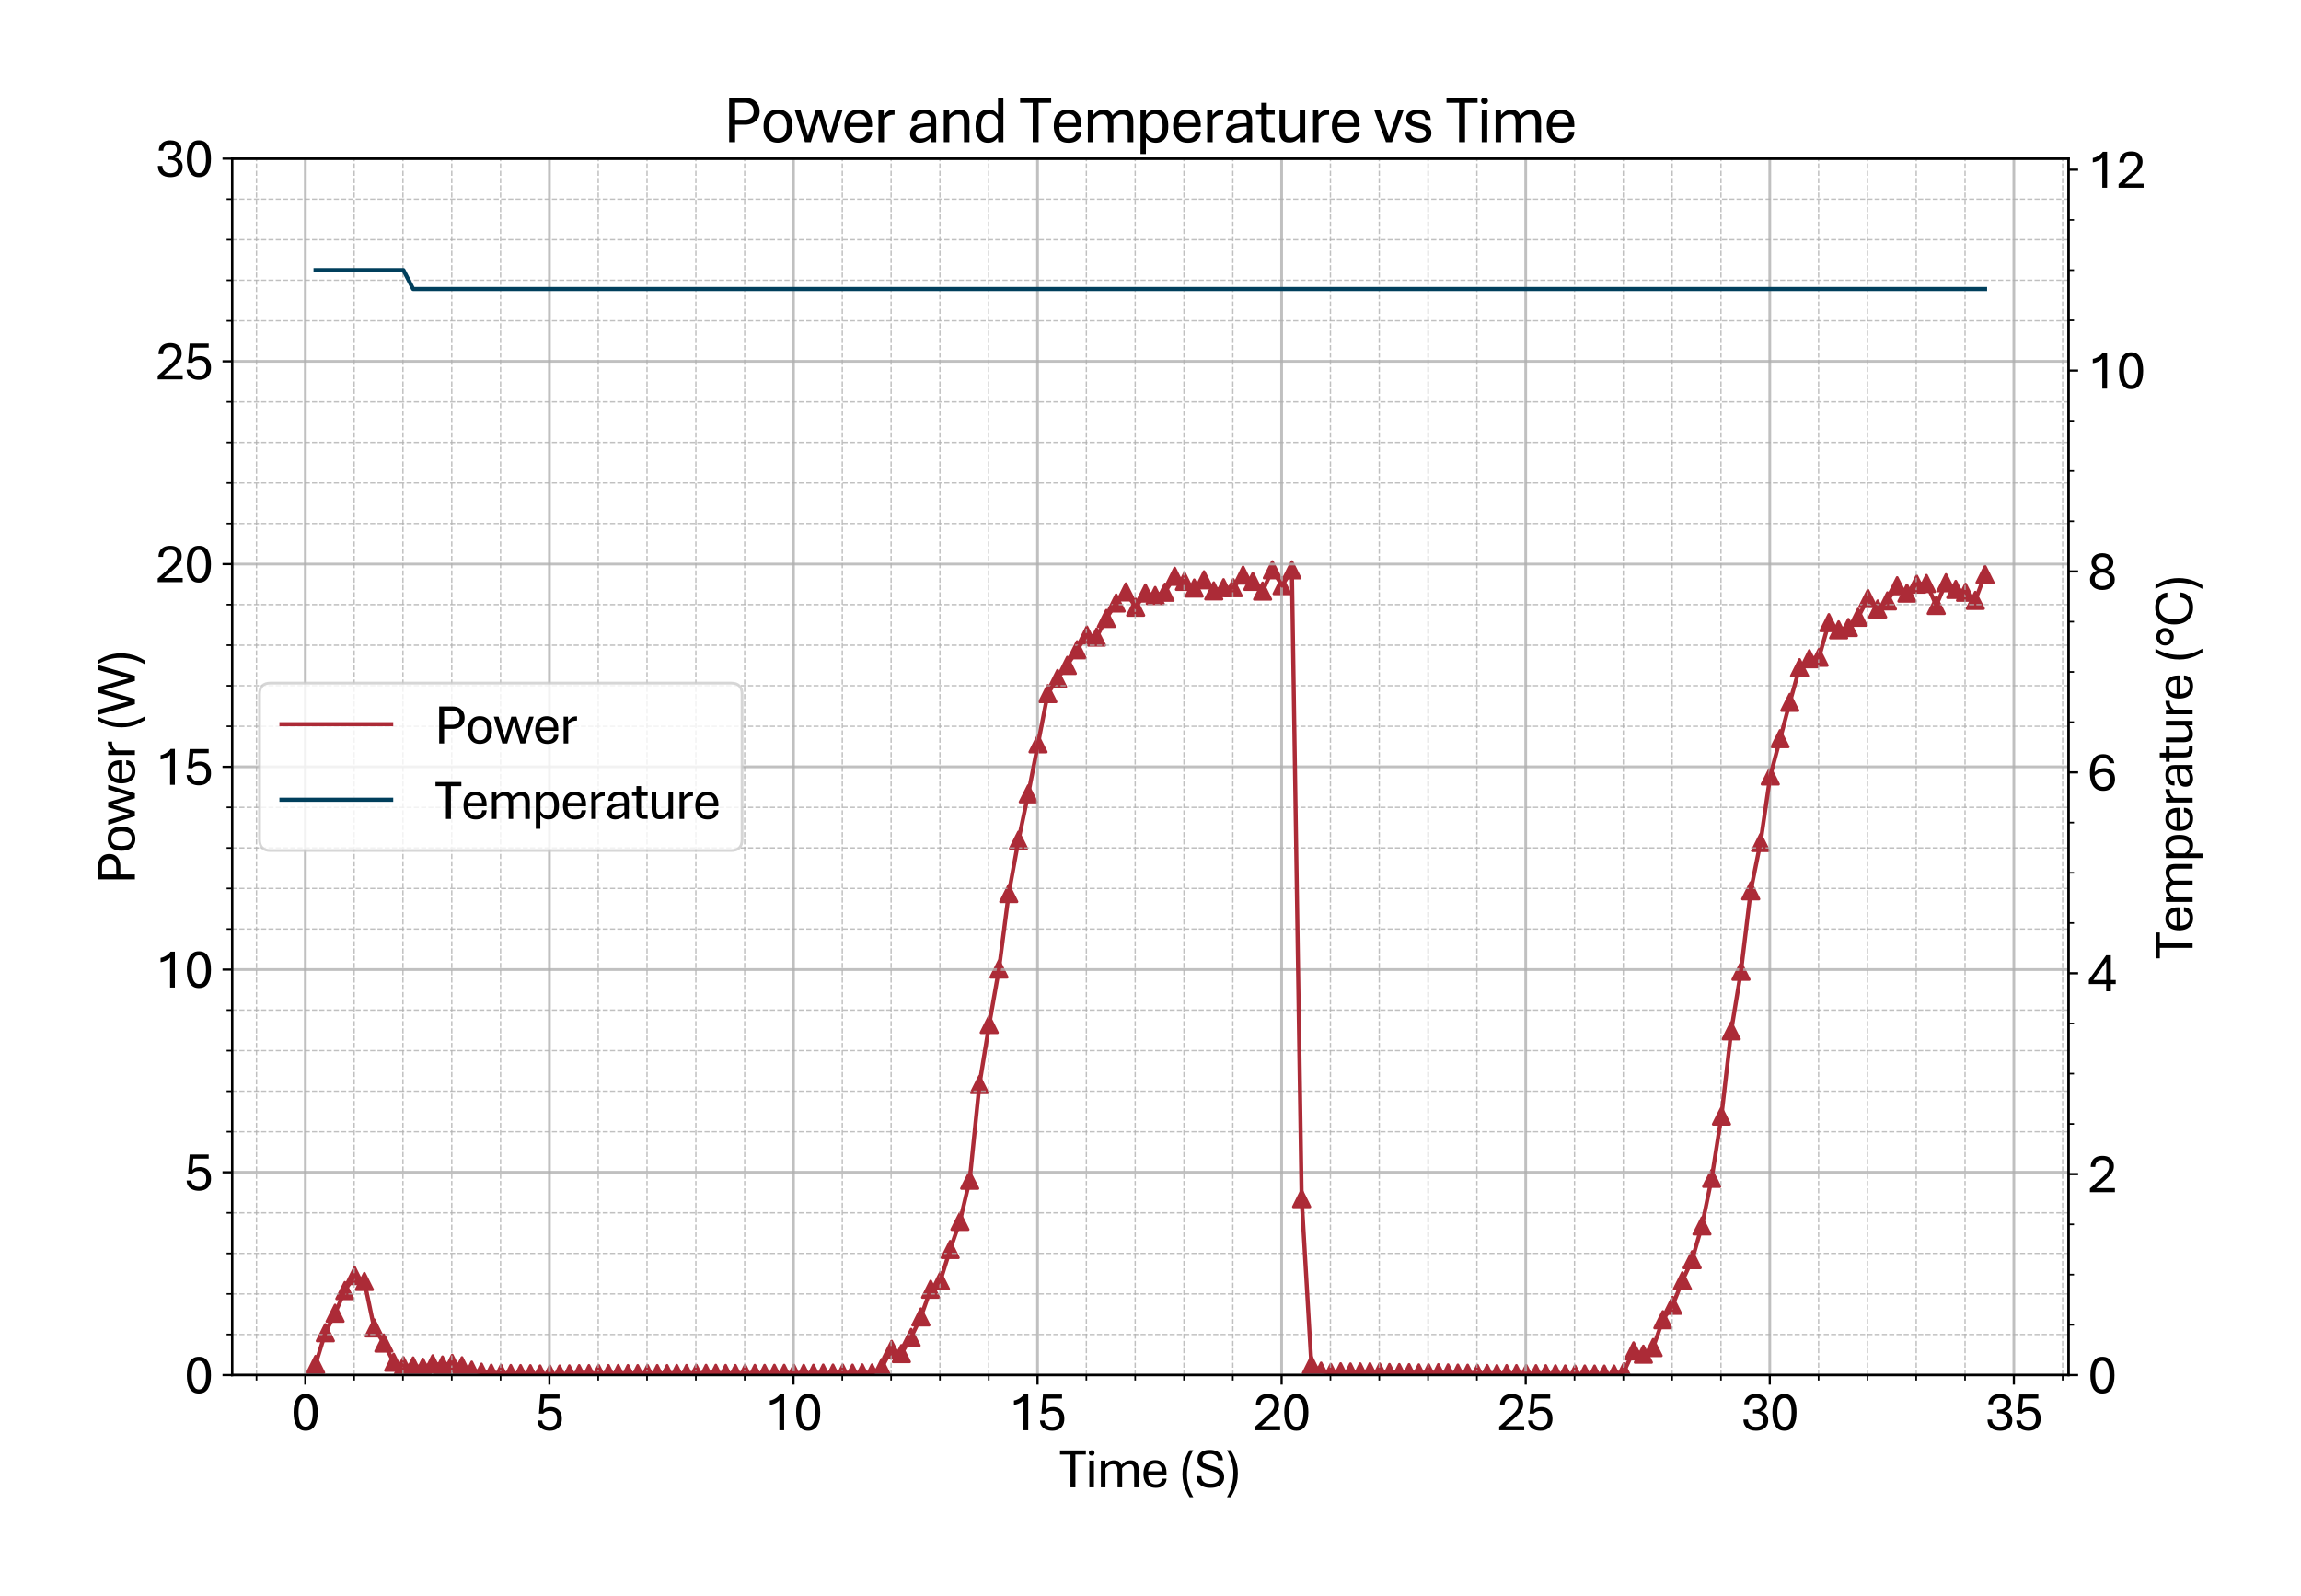 <?xml version="1.0" encoding="utf-8" standalone="no"?>
<!DOCTYPE svg PUBLIC "-//W3C//DTD SVG 1.1//EN"
  "http://www.w3.org/Graphics/SVG/1.1/DTD/svg11.dtd">
<svg xmlns:xlink="http://www.w3.org/1999/xlink" width="838.994pt" height="581.831pt" viewBox="0 0 838.994 581.831" xmlns="http://www.w3.org/2000/svg" version="1.1">
 <defs>
  <style type="text/css">*{stroke-linejoin: round; stroke-linecap: butt}</style>
 </defs>
 <g id="figure_1">
  <g id="patch_1">
   <path d="M 0 581.831 
L 838.994 581.831 
L 838.994 0 
L 0 0 
z
" style="fill: #ffffff"/>
  </g>
  <g id="axes_1">
   <g id="patch_2">
    <path d="M 84.628 501.353 
L 754.228 501.353 
L 754.228 57.833 
L 84.628 57.833 
z
" style="fill: #ffffff"/>
   </g>
   <g id="PathCollection_1">
    <defs>
     <path id="m486edf7d64" d="M 0 -3 
L -3 3 
L 3 3 
z
" style="stroke: #ac2b37"/>
    </defs>
    <g clip-path="url(#p5cd7a6bad4)">
     <use xlink:href="#m486edf7d64" x="115.064" y="497.479" style="fill: #ac2b37; stroke: #ac2b37"/>
     <use xlink:href="#m486edf7d64" x="118.624" y="485.918" style="fill: #ac2b37; stroke: #ac2b37"/>
     <use xlink:href="#m486edf7d64" x="122.184" y="478.822" style="fill: #ac2b37; stroke: #ac2b37"/>
     <use xlink:href="#m486edf7d64" x="125.744" y="470.557" style="fill: #ac2b37; stroke: #ac2b37"/>
     <use xlink:href="#m486edf7d64" x="129.304" y="465.087" style="fill: #ac2b37; stroke: #ac2b37"/>
     <use xlink:href="#m486edf7d64" x="132.864" y="467.231" style="fill: #ac2b37; stroke: #ac2b37"/>
     <use xlink:href="#m486edf7d64" x="136.406" y="484.159" style="fill: #ac2b37; stroke: #ac2b37"/>
     <use xlink:href="#m486edf7d64" x="139.965" y="489.688" style="fill: #ac2b37; stroke: #ac2b37"/>
     <use xlink:href="#m486edf7d64" x="143.543" y="496.696" style="fill: #ac2b37; stroke: #ac2b37"/>
     <use xlink:href="#m486edf7d64" x="147.103" y="497.937" style="fill: #ac2b37; stroke: #ac2b37"/>
     <use xlink:href="#m486edf7d64" x="150.645" y="498.041" style="fill: #ac2b37; stroke: #ac2b37"/>
     <use xlink:href="#m486edf7d64" x="154.205" y="498.529" style="fill: #ac2b37; stroke: #ac2b37"/>
     <use xlink:href="#m486edf7d64" x="157.764" y="497.257" style="fill: #ac2b37; stroke: #ac2b37"/>
     <use xlink:href="#m486edf7d64" x="161.342" y="497.686" style="fill: #ac2b37; stroke: #ac2b37"/>
     <use xlink:href="#m486edf7d64" x="164.884" y="497.08" style="fill: #ac2b37; stroke: #ac2b37"/>
     <use xlink:href="#m486edf7d64" x="168.444" y="497.967" style="fill: #ac2b37; stroke: #ac2b37"/>
     <use xlink:href="#m486edf7d64" x="172.004" y="499.578" style="fill: #ac2b37; stroke: #ac2b37"/>
     <use xlink:href="#m486edf7d64" x="175.563" y="500.318" style="fill: #ac2b37; stroke: #ac2b37"/>
     <use xlink:href="#m486edf7d64" x="179.123" y="500.658" style="fill: #ac2b37; stroke: #ac2b37"/>
     <use xlink:href="#m486edf7d64" x="182.683" y="500.732" style="fill: #ac2b37; stroke: #ac2b37"/>
     <use xlink:href="#m486edf7d64" x="186.243" y="500.791" style="fill: #ac2b37; stroke: #ac2b37"/>
     <use xlink:href="#m486edf7d64" x="189.803" y="500.82" style="fill: #ac2b37; stroke: #ac2b37"/>
     <use xlink:href="#m486edf7d64" x="193.38" y="500.865" style="fill: #ac2b37; stroke: #ac2b37"/>
     <use xlink:href="#m486edf7d64" x="196.922" y="500.968" style="fill: #ac2b37; stroke: #ac2b37"/>
     <use xlink:href="#m486edf7d64" x="200.482" y="500.998" style="fill: #ac2b37; stroke: #ac2b37"/>
     <use xlink:href="#m486edf7d64" x="204.042" y="500.998" style="fill: #ac2b37; stroke: #ac2b37"/>
     <use xlink:href="#m486edf7d64" x="207.602" y="500.924" style="fill: #ac2b37; stroke: #ac2b37"/>
     <use xlink:href="#m486edf7d64" x="211.162" y="500.85" style="fill: #ac2b37; stroke: #ac2b37"/>
     <use xlink:href="#m486edf7d64" x="214.721" y="500.835" style="fill: #ac2b37; stroke: #ac2b37"/>
     <use xlink:href="#m486edf7d64" x="218.281" y="500.835" style="fill: #ac2b37; stroke: #ac2b37"/>
     <use xlink:href="#m486edf7d64" x="221.841" y="500.82" style="fill: #ac2b37; stroke: #ac2b37"/>
     <use xlink:href="#m486edf7d64" x="225.401" y="500.791" style="fill: #ac2b37; stroke: #ac2b37"/>
     <use xlink:href="#m486edf7d64" x="228.961" y="500.82" style="fill: #ac2b37; stroke: #ac2b37"/>
     <use xlink:href="#m486edf7d64" x="232.52" y="500.835" style="fill: #ac2b37; stroke: #ac2b37"/>
     <use xlink:href="#m486edf7d64" x="236.08" y="500.805" style="fill: #ac2b37; stroke: #ac2b37"/>
     <use xlink:href="#m486edf7d64" x="239.64" y="500.82" style="fill: #ac2b37; stroke: #ac2b37"/>
     <use xlink:href="#m486edf7d64" x="243.218" y="500.82" style="fill: #ac2b37; stroke: #ac2b37"/>
     <use xlink:href="#m486edf7d64" x="246.76" y="500.791" style="fill: #ac2b37; stroke: #ac2b37"/>
     <use xlink:href="#m486edf7d64" x="250.319" y="500.791" style="fill: #ac2b37; stroke: #ac2b37"/>
     <use xlink:href="#m486edf7d64" x="253.879" y="500.732" style="fill: #ac2b37; stroke: #ac2b37"/>
     <use xlink:href="#m486edf7d64" x="257.439" y="500.746" style="fill: #ac2b37; stroke: #ac2b37"/>
     <use xlink:href="#m486edf7d64" x="260.999" y="500.732" style="fill: #ac2b37; stroke: #ac2b37"/>
     <use xlink:href="#m486edf7d64" x="264.559" y="500.776" style="fill: #ac2b37; stroke: #ac2b37"/>
     <use xlink:href="#m486edf7d64" x="268.118" y="500.805" style="fill: #ac2b37; stroke: #ac2b37"/>
     <use xlink:href="#m486edf7d64" x="271.678" y="500.776" style="fill: #ac2b37; stroke: #ac2b37"/>
     <use xlink:href="#m486edf7d64" x="275.238" y="500.761" style="fill: #ac2b37; stroke: #ac2b37"/>
     <use xlink:href="#m486edf7d64" x="278.798" y="500.761" style="fill: #ac2b37; stroke: #ac2b37"/>
     <use xlink:href="#m486edf7d64" x="282.358" y="500.732" style="fill: #ac2b37; stroke: #ac2b37"/>
     <use xlink:href="#m486edf7d64" x="285.918" y="500.732" style="fill: #ac2b37; stroke: #ac2b37"/>
     <use xlink:href="#m486edf7d64" x="289.477" y="500.717" style="fill: #ac2b37; stroke: #ac2b37"/>
     <use xlink:href="#m486edf7d64" x="293.037" y="500.732" style="fill: #ac2b37; stroke: #ac2b37"/>
     <use xlink:href="#m486edf7d64" x="296.597" y="500.717" style="fill: #ac2b37; stroke: #ac2b37"/>
     <use xlink:href="#m486edf7d64" x="300.157" y="500.643" style="fill: #ac2b37; stroke: #ac2b37"/>
     <use xlink:href="#m486edf7d64" x="303.717" y="500.643" style="fill: #ac2b37; stroke: #ac2b37"/>
     <use xlink:href="#m486edf7d64" x="307.276" y="500.643" style="fill: #ac2b37; stroke: #ac2b37"/>
     <use xlink:href="#m486edf7d64" x="310.836" y="500.658" style="fill: #ac2b37; stroke: #ac2b37"/>
     <use xlink:href="#m486edf7d64" x="314.396" y="500.569" style="fill: #ac2b37; stroke: #ac2b37"/>
     <use xlink:href="#m486edf7d64" x="317.956" y="500.613" style="fill: #ac2b37; stroke: #ac2b37"/>
     <use xlink:href="#m486edf7d64" x="321.533" y="498.573" style="fill: #ac2b37; stroke: #ac2b37"/>
     <use xlink:href="#m486edf7d64" x="325.093" y="491.979" style="fill: #ac2b37; stroke: #ac2b37"/>
     <use xlink:href="#m486edf7d64" x="328.653" y="493.547" style="fill: #ac2b37; stroke: #ac2b37"/>
     <use xlink:href="#m486edf7d64" x="332.213" y="487.618" style="fill: #ac2b37; stroke: #ac2b37"/>
     <use xlink:href="#m486edf7d64" x="335.773" y="480.167" style="fill: #ac2b37; stroke: #ac2b37"/>
     <use xlink:href="#m486edf7d64" x="339.332" y="470.084" style="fill: #ac2b37; stroke: #ac2b37"/>
     <use xlink:href="#m486edf7d64" x="342.892" y="466.95" style="fill: #ac2b37; stroke: #ac2b37"/>
     <use xlink:href="#m486edf7d64" x="346.452" y="455.581" style="fill: #ac2b37; stroke: #ac2b37"/>
     <use xlink:href="#m486edf7d64" x="350.012" y="445.321" style="fill: #ac2b37; stroke: #ac2b37"/>
     <use xlink:href="#m486edf7d64" x="353.572" y="430.33" style="fill: #ac2b37; stroke: #ac2b37"/>
     <use xlink:href="#m486edf7d64" x="357.131" y="395.44" style="fill: #ac2b37; stroke: #ac2b37"/>
     <use xlink:href="#m486edf7d64" x="360.691" y="373.53" style="fill: #ac2b37; stroke: #ac2b37"/>
     <use xlink:href="#m486edf7d64" x="364.251" y="353.32" style="fill: #ac2b37; stroke: #ac2b37"/>
     <use xlink:href="#m486edf7d64" x="367.811" y="325.793" style="fill: #ac2b37; stroke: #ac2b37"/>
     <use xlink:href="#m486edf7d64" x="371.371" y="306.337" style="fill: #ac2b37; stroke: #ac2b37"/>
     <use xlink:href="#m486edf7d64" x="374.931" y="289.439" style="fill: #ac2b37; stroke: #ac2b37"/>
     <use xlink:href="#m486edf7d64" x="378.49" y="271.195" style="fill: #ac2b37; stroke: #ac2b37"/>
     <use xlink:href="#m486edf7d64" x="382.05" y="252.907" style="fill: #ac2b37; stroke: #ac2b37"/>
     <use xlink:href="#m486edf7d64" x="385.61" y="247.378" style="fill: #ac2b37; stroke: #ac2b37"/>
     <use xlink:href="#m486edf7d64" x="389.17" y="242.603" style="fill: #ac2b37; stroke: #ac2b37"/>
     <use xlink:href="#m486edf7d64" x="392.73" y="236.911" style="fill: #ac2b37; stroke: #ac2b37"/>
     <use xlink:href="#m486edf7d64" x="396.289" y="231.515" style="fill: #ac2b37; stroke: #ac2b37"/>
     <use xlink:href="#m486edf7d64" x="399.849" y="232.284" style="fill: #ac2b37; stroke: #ac2b37"/>
     <use xlink:href="#m486edf7d64" x="403.409" y="225.498" style="fill: #ac2b37; stroke: #ac2b37"/>
     <use xlink:href="#m486edf7d64" x="406.969" y="219.85" style="fill: #ac2b37; stroke: #ac2b37"/>
     <use xlink:href="#m486edf7d64" x="410.529" y="215.829" style="fill: #ac2b37; stroke: #ac2b37"/>
     <use xlink:href="#m486edf7d64" x="414.088" y="221.388" style="fill: #ac2b37; stroke: #ac2b37"/>
     <use xlink:href="#m486edf7d64" x="417.648" y="216.228" style="fill: #ac2b37; stroke: #ac2b37"/>
     <use xlink:href="#m486edf7d64" x="421.208" y="217.145" style="fill: #ac2b37; stroke: #ac2b37"/>
     <use xlink:href="#m486edf7d64" x="424.768" y="215.933" style="fill: #ac2b37; stroke: #ac2b37"/>
     <use xlink:href="#m486edf7d64" x="428.328" y="210.137" style="fill: #ac2b37; stroke: #ac2b37"/>
     <use xlink:href="#m486edf7d64" x="431.887" y="211.97" style="fill: #ac2b37; stroke: #ac2b37"/>
     <use xlink:href="#m486edf7d64" x="435.447" y="214.41" style="fill: #ac2b37; stroke: #ac2b37"/>
     <use xlink:href="#m486edf7d64" x="439.007" y="211.409" style="fill: #ac2b37; stroke: #ac2b37"/>
     <use xlink:href="#m486edf7d64" x="442.567" y="215.445" style="fill: #ac2b37; stroke: #ac2b37"/>
     <use xlink:href="#m486edf7d64" x="446.127" y="214.292" style="fill: #ac2b37; stroke: #ac2b37"/>
     <use xlink:href="#m486edf7d64" x="449.686" y="214.292" style="fill: #ac2b37; stroke: #ac2b37"/>
     <use xlink:href="#m486edf7d64" x="453.246" y="209.694" style="fill: #ac2b37; stroke: #ac2b37"/>
     <use xlink:href="#m486edf7d64" x="456.806" y="211.97" style="fill: #ac2b37; stroke: #ac2b37"/>
     <use xlink:href="#m486edf7d64" x="460.366" y="215.519" style="fill: #ac2b37; stroke: #ac2b37"/>
     <use xlink:href="#m486edf7d64" x="463.926" y="207.757" style="fill: #ac2b37; stroke: #ac2b37"/>
     <use xlink:href="#m486edf7d64" x="467.486" y="213.523" style="fill: #ac2b37; stroke: #ac2b37"/>
     <use xlink:href="#m486edf7d64" x="471.045" y="207.772" style="fill: #ac2b37; stroke: #ac2b37"/>
     <use xlink:href="#m486edf7d64" x="474.605" y="437.027" style="fill: #ac2b37; stroke: #ac2b37"/>
     <use xlink:href="#m486edf7d64" x="478.165" y="497.656" style="fill: #ac2b37; stroke: #ac2b37"/>
     <use xlink:href="#m486edf7d64" x="481.707" y="499.933" style="fill: #ac2b37; stroke: #ac2b37"/>
     <use xlink:href="#m486edf7d64" x="485.267" y="500.436" style="fill: #ac2b37; stroke: #ac2b37"/>
     <use xlink:href="#m486edf7d64" x="488.827" y="500.17" style="fill: #ac2b37; stroke: #ac2b37"/>
     <use xlink:href="#m486edf7d64" x="492.404" y="500.244" style="fill: #ac2b37; stroke: #ac2b37"/>
     <use xlink:href="#m486edf7d64" x="495.964" y="500.214" style="fill: #ac2b37; stroke: #ac2b37"/>
     <use xlink:href="#m486edf7d64" x="499.506" y="500.14" style="fill: #ac2b37; stroke: #ac2b37"/>
     <use xlink:href="#m486edf7d64" x="503.066" y="500.273" style="fill: #ac2b37; stroke: #ac2b37"/>
     <use xlink:href="#m486edf7d64" x="506.626" y="500.436" style="fill: #ac2b37; stroke: #ac2b37"/>
     <use xlink:href="#m486edf7d64" x="510.203" y="500.465" style="fill: #ac2b37; stroke: #ac2b37"/>
     <use xlink:href="#m486edf7d64" x="513.763" y="500.48" style="fill: #ac2b37; stroke: #ac2b37"/>
     <use xlink:href="#m486edf7d64" x="517.323" y="500.584" style="fill: #ac2b37; stroke: #ac2b37"/>
     <use xlink:href="#m486edf7d64" x="520.883" y="500.554" style="fill: #ac2b37; stroke: #ac2b37"/>
     <use xlink:href="#m486edf7d64" x="524.442" y="500.495" style="fill: #ac2b37; stroke: #ac2b37"/>
     <use xlink:href="#m486edf7d64" x="528.002" y="500.569" style="fill: #ac2b37; stroke: #ac2b37"/>
     <use xlink:href="#m486edf7d64" x="531.562" y="500.658" style="fill: #ac2b37; stroke: #ac2b37"/>
     <use xlink:href="#m486edf7d64" x="535.122" y="500.702" style="fill: #ac2b37; stroke: #ac2b37"/>
     <use xlink:href="#m486edf7d64" x="538.682" y="500.776" style="fill: #ac2b37; stroke: #ac2b37"/>
     <use xlink:href="#m486edf7d64" x="542.242" y="500.805" style="fill: #ac2b37; stroke: #ac2b37"/>
     <use xlink:href="#m486edf7d64" x="545.801" y="500.82" style="fill: #ac2b37; stroke: #ac2b37"/>
     <use xlink:href="#m486edf7d64" x="549.361" y="500.82" style="fill: #ac2b37; stroke: #ac2b37"/>
     <use xlink:href="#m486edf7d64" x="552.921" y="500.835" style="fill: #ac2b37; stroke: #ac2b37"/>
     <use xlink:href="#m486edf7d64" x="556.481" y="500.82" style="fill: #ac2b37; stroke: #ac2b37"/>
     <use xlink:href="#m486edf7d64" x="560.041" y="500.865" style="fill: #ac2b37; stroke: #ac2b37"/>
     <use xlink:href="#m486edf7d64" x="563.6" y="500.879" style="fill: #ac2b37; stroke: #ac2b37"/>
     <use xlink:href="#m486edf7d64" x="567.16" y="500.909" style="fill: #ac2b37; stroke: #ac2b37"/>
     <use xlink:href="#m486edf7d64" x="570.72" y="500.968" style="fill: #ac2b37; stroke: #ac2b37"/>
     <use xlink:href="#m486edf7d64" x="574.28" y="500.998" style="fill: #ac2b37; stroke: #ac2b37"/>
     <use xlink:href="#m486edf7d64" x="577.84" y="500.983" style="fill: #ac2b37; stroke: #ac2b37"/>
     <use xlink:href="#m486edf7d64" x="581.399" y="500.998" style="fill: #ac2b37; stroke: #ac2b37"/>
     <use xlink:href="#m486edf7d64" x="584.959" y="501.012" style="fill: #ac2b37; stroke: #ac2b37"/>
     <use xlink:href="#m486edf7d64" x="588.519" y="500.998" style="fill: #ac2b37; stroke: #ac2b37"/>
     <use xlink:href="#m486edf7d64" x="592.079" y="500.199" style="fill: #ac2b37; stroke: #ac2b37"/>
     <use xlink:href="#m486edf7d64" x="595.639" y="492.556" style="fill: #ac2b37; stroke: #ac2b37"/>
     <use xlink:href="#m486edf7d64" x="599.198" y="493.754" style="fill: #ac2b37; stroke: #ac2b37"/>
     <use xlink:href="#m486edf7d64" x="602.758" y="491.329" style="fill: #ac2b37; stroke: #ac2b37"/>
     <use xlink:href="#m486edf7d64" x="606.318" y="481.187" style="fill: #ac2b37; stroke: #ac2b37"/>
     <use xlink:href="#m486edf7d64" x="609.878" y="475.939" style="fill: #ac2b37; stroke: #ac2b37"/>
     <use xlink:href="#m486edf7d64" x="613.438" y="466.98" style="fill: #ac2b37; stroke: #ac2b37"/>
     <use xlink:href="#m486edf7d64" x="616.998" y="459.292" style="fill: #ac2b37; stroke: #ac2b37"/>
     <use xlink:href="#m486edf7d64" x="620.557" y="446.992" style="fill: #ac2b37; stroke: #ac2b37"/>
     <use xlink:href="#m486edf7d64" x="624.117" y="429.65" style="fill: #ac2b37; stroke: #ac2b37"/>
     <use xlink:href="#m486edf7d64" x="627.677" y="406.927" style="fill: #ac2b37; stroke: #ac2b37"/>
     <use xlink:href="#m486edf7d64" x="631.237" y="375.851" style="fill: #ac2b37; stroke: #ac2b37"/>
     <use xlink:href="#m486edf7d64" x="634.797" y="354.133" style="fill: #ac2b37; stroke: #ac2b37"/>
     <use xlink:href="#m486edf7d64" x="638.356" y="324.802" style="fill: #ac2b37; stroke: #ac2b37"/>
     <use xlink:href="#m486edf7d64" x="641.916" y="307.194" style="fill: #ac2b37; stroke: #ac2b37"/>
     <use xlink:href="#m486edf7d64" x="645.476" y="282.919" style="fill: #ac2b37; stroke: #ac2b37"/>
     <use xlink:href="#m486edf7d64" x="649.036" y="269.318" style="fill: #ac2b37; stroke: #ac2b37"/>
     <use xlink:href="#m486edf7d64" x="652.596" y="256.101" style="fill: #ac2b37; stroke: #ac2b37"/>
     <use xlink:href="#m486edf7d64" x="656.155" y="243.446" style="fill: #ac2b37; stroke: #ac2b37"/>
     <use xlink:href="#m486edf7d64" x="659.715" y="240.193" style="fill: #ac2b37; stroke: #ac2b37"/>
     <use xlink:href="#m486edf7d64" x="663.275" y="239.646" style="fill: #ac2b37; stroke: #ac2b37"/>
     <use xlink:href="#m486edf7d64" x="666.835" y="227.021" style="fill: #ac2b37; stroke: #ac2b37"/>
     <use xlink:href="#m486edf7d64" x="670.395" y="229.637" style="fill: #ac2b37; stroke: #ac2b37"/>
     <use xlink:href="#m486edf7d64" x="673.954" y="228.78" style="fill: #ac2b37; stroke: #ac2b37"/>
     <use xlink:href="#m486edf7d64" x="677.514" y="225.054" style="fill: #ac2b37; stroke: #ac2b37"/>
     <use xlink:href="#m486edf7d64" x="681.074" y="218.209" style="fill: #ac2b37; stroke: #ac2b37"/>
     <use xlink:href="#m486edf7d64" x="684.634" y="222.038" style="fill: #ac2b37; stroke: #ac2b37"/>
     <use xlink:href="#m486edf7d64" x="688.194" y="219.096" style="fill: #ac2b37; stroke: #ac2b37"/>
     <use xlink:href="#m486edf7d64" x="691.753" y="213.567" style="fill: #ac2b37; stroke: #ac2b37"/>
     <use xlink:href="#m486edf7d64" x="695.313" y="216.243" style="fill: #ac2b37; stroke: #ac2b37"/>
     <use xlink:href="#m486edf7d64" x="698.873" y="212.976" style="fill: #ac2b37; stroke: #ac2b37"/>
     <use xlink:href="#m486edf7d64" x="702.433" y="212.754" style="fill: #ac2b37; stroke: #ac2b37"/>
     <use xlink:href="#m486edf7d64" x="705.993" y="220.737" style="fill: #ac2b37; stroke: #ac2b37"/>
     <use xlink:href="#m486edf7d64" x="709.553" y="212.473" style="fill: #ac2b37; stroke: #ac2b37"/>
     <use xlink:href="#m486edf7d64" x="713.112" y="214.898" style="fill: #ac2b37; stroke: #ac2b37"/>
     <use xlink:href="#m486edf7d64" x="716.672" y="215.947" style="fill: #ac2b37; stroke: #ac2b37"/>
     <use xlink:href="#m486edf7d64" x="720.232" y="218.904" style="fill: #ac2b37; stroke: #ac2b37"/>
     <use xlink:href="#m486edf7d64" x="723.792" y="209.442" style="fill: #ac2b37; stroke: #ac2b37"/>
    </g>
   </g>
   <g id="matplotlib.axis_1">
    <g id="xtick_1">
     <g id="line2d_1">
      <path d="M 111.327 501.353 
L 111.327 57.833 
" clip-path="url(#p5cd7a6bad4)" style="fill: none; stroke: #b0b0b0; stroke-opacity: 0.8; stroke-linecap: square"/>
     </g>
     <g id="line2d_2">
      <defs>
       <path id="mae139062a0" d="M 0 0 
L 0 3.5 
" style="stroke: #000000; stroke-width: 0.8"/>
      </defs>
      <g>
       <use xlink:href="#mae139062a0" x="111.327" y="501.353" style="stroke: #000000; stroke-width: 0.8"/>
      </g>
     </g>
     <g id="text_1">
      <!-- 0 -->
      <g transform="translate(106.097 521.496) scale(0.2 -0.2)">
       <defs>
        <path id="AptosDisplay-30" d="M 1672 -56 
Q 1291 -56 1028 105 
Q 766 266 605 552 
Q 444 838 372 1216 
Q 300 1594 300 2031 
Q 300 2475 372 2856 
Q 444 3238 605 3525 
Q 766 3813 1028 3973 
Q 1291 4134 1672 4134 
Q 2053 4134 2317 3975 
Q 2581 3816 2742 3527 
Q 2903 3238 2975 2858 
Q 3047 2478 3047 2038 
Q 3047 1597 2975 1217 
Q 2903 838 2742 552 
Q 2581 266 2318 105 
Q 2056 -56 1672 -56 
z
M 1672 409 
Q 1916 409 2073 550 
Q 2231 691 2322 925 
Q 2413 1159 2448 1448 
Q 2484 1738 2484 2038 
Q 2484 2338 2448 2628 
Q 2413 2919 2322 3153 
Q 2231 3388 2073 3527 
Q 1916 3666 1669 3666 
Q 1428 3666 1268 3527 
Q 1109 3388 1020 3153 
Q 931 2919 893 2628 
Q 856 2338 856 2038 
Q 856 1741 893 1450 
Q 931 1159 1020 925 
Q 1109 691 1268 550 
Q 1428 409 1672 409 
z
" transform="scale(0.016)"/>
       </defs>
       <use xlink:href="#AptosDisplay-30"/>
      </g>
     </g>
    </g>
    <g id="xtick_2">
     <g id="line2d_3">
      <path d="M 200.322 501.353 
L 200.322 57.833 
" clip-path="url(#p5cd7a6bad4)" style="fill: none; stroke: #b0b0b0; stroke-opacity: 0.8; stroke-linecap: square"/>
     </g>
     <g id="line2d_4">
      <g>
       <use xlink:href="#mae139062a0" x="200.322" y="501.353" style="stroke: #000000; stroke-width: 0.8"/>
      </g>
     </g>
     <g id="text_2">
      <!-- 5 -->
      <g transform="translate(195.092 521.496) scale(0.2 -0.2)">
       <defs>
        <path id="AptosDisplay-35" d="M 1669 -56 
Q 1278 -56 964 83 
Q 650 222 465 483 
Q 281 744 281 1113 
L 816 1113 
Q 816 778 1055 584 
Q 1294 391 1669 391 
Q 2069 391 2291 625 
Q 2513 859 2513 1319 
Q 2513 1772 2291 1989 
Q 2069 2206 1697 2206 
Q 1409 2206 1223 2123 
Q 1038 2041 916 1894 
L 444 1894 
L 622 4078 
L 2788 4078 
L 2788 3613 
L 1041 3613 
L 931 2322 
Q 1044 2453 1251 2550 
Q 1459 2647 1775 2647 
Q 2131 2647 2420 2506 
Q 2709 2366 2881 2072 
Q 3053 1778 3053 1319 
Q 3053 863 2875 558 
Q 2697 253 2384 98 
Q 2072 -56 1669 -56 
z
" transform="scale(0.016)"/>
       </defs>
       <use xlink:href="#AptosDisplay-35"/>
      </g>
     </g>
    </g>
    <g id="xtick_3">
     <g id="line2d_5">
      <path d="M 289.317 501.353 
L 289.317 57.833 
" clip-path="url(#p5cd7a6bad4)" style="fill: none; stroke: #b0b0b0; stroke-opacity: 0.8; stroke-linecap: square"/>
     </g>
     <g id="line2d_6">
      <g>
       <use xlink:href="#mae139062a0" x="289.317" y="501.353" style="stroke: #000000; stroke-width: 0.8"/>
      </g>
     </g>
     <g id="text_3">
      <!-- 10 -->
      <g transform="translate(278.858 521.496) scale(0.2 -0.2)">
       <defs>
        <path id="AptosDisplay-31" d="M 1659 0 
L 1659 3425 
Q 1575 3309 1420 3201 
Q 1266 3094 1052 3009 
Q 838 2925 578 2888 
L 578 3381 
Q 834 3425 1057 3540 
Q 1281 3656 1453 3806 
Q 1625 3956 1719 4094 
L 2206 4094 
L 2206 0 
L 1659 0 
z
" transform="scale(0.016)"/>
       </defs>
       <use xlink:href="#AptosDisplay-31"/>
       <use xlink:href="#AptosDisplay-30" x="52.295"/>
      </g>
     </g>
    </g>
    <g id="xtick_4">
     <g id="line2d_7">
      <path d="M 378.312 501.353 
L 378.312 57.833 
" clip-path="url(#p5cd7a6bad4)" style="fill: none; stroke: #b0b0b0; stroke-opacity: 0.8; stroke-linecap: square"/>
     </g>
     <g id="line2d_8">
      <g>
       <use xlink:href="#mae139062a0" x="378.312" y="501.353" style="stroke: #000000; stroke-width: 0.8"/>
      </g>
     </g>
     <g id="text_4">
      <!-- 15 -->
      <g transform="translate(367.853 521.496) scale(0.2 -0.2)">
       <use xlink:href="#AptosDisplay-31"/>
       <use xlink:href="#AptosDisplay-35" x="52.295"/>
      </g>
     </g>
    </g>
    <g id="xtick_5">
     <g id="line2d_9">
      <path d="M 467.308 501.353 
L 467.308 57.833 
" clip-path="url(#p5cd7a6bad4)" style="fill: none; stroke: #b0b0b0; stroke-opacity: 0.8; stroke-linecap: square"/>
     </g>
     <g id="line2d_10">
      <g>
       <use xlink:href="#mae139062a0" x="467.308" y="501.353" style="stroke: #000000; stroke-width: 0.8"/>
      </g>
     </g>
     <g id="text_5">
      <!-- 20 -->
      <g transform="translate(456.848 521.496) scale(0.2 -0.2)">
       <defs>
        <path id="AptosDisplay-32" d="M 247 0 
L 247 413 
L 1725 1741 
Q 2100 2081 2269 2351 
Q 2438 2622 2438 2938 
Q 2438 3256 2263 3461 
Q 2088 3666 1691 3666 
Q 1247 3666 1055 3439 
Q 863 3213 863 2869 
L 341 2869 
Q 341 3250 491 3534 
Q 641 3819 941 3975 
Q 1241 4131 1691 4131 
Q 2103 4131 2390 3986 
Q 2678 3841 2828 3578 
Q 2978 3316 2978 2959 
Q 2978 2638 2853 2375 
Q 2728 2113 2517 1883 
Q 2306 1653 2044 1425 
L 959 463 
L 3097 463 
L 3097 0 
L 247 0 
z
" transform="scale(0.016)"/>
       </defs>
       <use xlink:href="#AptosDisplay-32"/>
       <use xlink:href="#AptosDisplay-30" x="52.295"/>
      </g>
     </g>
    </g>
    <g id="xtick_6">
     <g id="line2d_11">
      <path d="M 556.303 501.353 
L 556.303 57.833 
" clip-path="url(#p5cd7a6bad4)" style="fill: none; stroke: #b0b0b0; stroke-opacity: 0.8; stroke-linecap: square"/>
     </g>
     <g id="line2d_12">
      <g>
       <use xlink:href="#mae139062a0" x="556.303" y="501.353" style="stroke: #000000; stroke-width: 0.8"/>
      </g>
     </g>
     <g id="text_6">
      <!-- 25 -->
      <g transform="translate(545.843 521.496) scale(0.2 -0.2)">
       <use xlink:href="#AptosDisplay-32"/>
       <use xlink:href="#AptosDisplay-35" x="52.295"/>
      </g>
     </g>
    </g>
    <g id="xtick_7">
     <g id="line2d_13">
      <path d="M 645.298 501.353 
L 645.298 57.833 
" clip-path="url(#p5cd7a6bad4)" style="fill: none; stroke: #b0b0b0; stroke-opacity: 0.8; stroke-linecap: square"/>
     </g>
     <g id="line2d_14">
      <g>
       <use xlink:href="#mae139062a0" x="645.298" y="501.353" style="stroke: #000000; stroke-width: 0.8"/>
      </g>
     </g>
     <g id="text_7">
      <!-- 30 -->
      <g transform="translate(634.839 521.496) scale(0.2 -0.2)">
       <defs>
        <path id="AptosDisplay-33" d="M 1700 -56 
Q 1047 -56 655 275 
Q 263 606 263 1225 
L 781 1225 
Q 781 844 1023 617 
Q 1266 391 1697 391 
Q 2094 391 2322 581 
Q 2550 772 2550 1172 
Q 2550 1556 2297 1737 
Q 2044 1919 1609 1919 
L 1366 1919 
L 1366 2363 
L 1622 2363 
Q 2013 2363 2222 2555 
Q 2431 2747 2431 3066 
Q 2431 3372 2226 3526 
Q 2022 3681 1684 3681 
Q 1306 3681 1095 3481 
Q 884 3281 891 2956 
L 372 2956 
Q 372 3319 536 3583 
Q 700 3847 995 3990 
Q 1291 4134 1681 4134 
Q 2031 4134 2318 4017 
Q 2606 3900 2778 3670 
Q 2950 3441 2950 3097 
Q 2950 2738 2745 2498 
Q 2541 2259 2206 2166 
Q 2591 2097 2841 1836 
Q 3091 1575 3091 1150 
Q 3091 763 2916 494 
Q 2741 225 2428 84 
Q 2116 -56 1700 -56 
z
" transform="scale(0.016)"/>
       </defs>
       <use xlink:href="#AptosDisplay-33"/>
       <use xlink:href="#AptosDisplay-30" x="52.295"/>
      </g>
     </g>
    </g>
    <g id="xtick_8">
     <g id="line2d_15">
      <path d="M 734.293 501.353 
L 734.293 57.833 
" clip-path="url(#p5cd7a6bad4)" style="fill: none; stroke: #b0b0b0; stroke-opacity: 0.8; stroke-linecap: square"/>
     </g>
     <g id="line2d_16">
      <g>
       <use xlink:href="#mae139062a0" x="734.293" y="501.353" style="stroke: #000000; stroke-width: 0.8"/>
      </g>
     </g>
     <g id="text_8">
      <!-- 35 -->
      <g transform="translate(723.834 521.496) scale(0.2 -0.2)">
       <use xlink:href="#AptosDisplay-33"/>
       <use xlink:href="#AptosDisplay-35" x="52.295"/>
      </g>
     </g>
    </g>
    <g id="xtick_9">
     <g id="line2d_17">
      <path d="M 93.528 501.353 
L 93.528 57.833 
" clip-path="url(#p5cd7a6bad4)" style="fill: none; stroke-dasharray: 1.85,0.8; stroke-dashoffset: 0; stroke: #b0b0b0; stroke-opacity: 0.8; stroke-width: 0.5"/>
     </g>
     <g id="line2d_18">
      <defs>
       <path id="m247b7fc8b6" d="M 0 0 
L 0 2 
" style="stroke: #000000; stroke-width: 0.6"/>
      </defs>
      <g>
       <use xlink:href="#m247b7fc8b6" x="93.528" y="501.353" style="stroke: #000000; stroke-width: 0.6"/>
      </g>
     </g>
    </g>
    <g id="xtick_10">
     <g id="line2d_19">
      <path d="M 129.126 501.353 
L 129.126 57.833 
" clip-path="url(#p5cd7a6bad4)" style="fill: none; stroke-dasharray: 1.85,0.8; stroke-dashoffset: 0; stroke: #b0b0b0; stroke-opacity: 0.8; stroke-width: 0.5"/>
     </g>
     <g id="line2d_20">
      <g>
       <use xlink:href="#m247b7fc8b6" x="129.126" y="501.353" style="stroke: #000000; stroke-width: 0.6"/>
      </g>
     </g>
    </g>
    <g id="xtick_11">
     <g id="line2d_21">
      <path d="M 146.925 501.353 
L 146.925 57.833 
" clip-path="url(#p5cd7a6bad4)" style="fill: none; stroke-dasharray: 1.85,0.8; stroke-dashoffset: 0; stroke: #b0b0b0; stroke-opacity: 0.8; stroke-width: 0.5"/>
     </g>
     <g id="line2d_22">
      <g>
       <use xlink:href="#m247b7fc8b6" x="146.925" y="501.353" style="stroke: #000000; stroke-width: 0.6"/>
      </g>
     </g>
    </g>
    <g id="xtick_12">
     <g id="line2d_23">
      <path d="M 164.724 501.353 
L 164.724 57.833 
" clip-path="url(#p5cd7a6bad4)" style="fill: none; stroke-dasharray: 1.85,0.8; stroke-dashoffset: 0; stroke: #b0b0b0; stroke-opacity: 0.8; stroke-width: 0.5"/>
     </g>
     <g id="line2d_24">
      <g>
       <use xlink:href="#m247b7fc8b6" x="164.724" y="501.353" style="stroke: #000000; stroke-width: 0.6"/>
      </g>
     </g>
    </g>
    <g id="xtick_13">
     <g id="line2d_25">
      <path d="M 182.523 501.353 
L 182.523 57.833 
" clip-path="url(#p5cd7a6bad4)" style="fill: none; stroke-dasharray: 1.85,0.8; stroke-dashoffset: 0; stroke: #b0b0b0; stroke-opacity: 0.8; stroke-width: 0.5"/>
     </g>
     <g id="line2d_26">
      <g>
       <use xlink:href="#m247b7fc8b6" x="182.523" y="501.353" style="stroke: #000000; stroke-width: 0.6"/>
      </g>
     </g>
    </g>
    <g id="xtick_14">
     <g id="line2d_27">
      <path d="M 218.121 501.353 
L 218.121 57.833 
" clip-path="url(#p5cd7a6bad4)" style="fill: none; stroke-dasharray: 1.85,0.8; stroke-dashoffset: 0; stroke: #b0b0b0; stroke-opacity: 0.8; stroke-width: 0.5"/>
     </g>
     <g id="line2d_28">
      <g>
       <use xlink:href="#m247b7fc8b6" x="218.121" y="501.353" style="stroke: #000000; stroke-width: 0.6"/>
      </g>
     </g>
    </g>
    <g id="xtick_15">
     <g id="line2d_29">
      <path d="M 235.92 501.353 
L 235.92 57.833 
" clip-path="url(#p5cd7a6bad4)" style="fill: none; stroke-dasharray: 1.85,0.8; stroke-dashoffset: 0; stroke: #b0b0b0; stroke-opacity: 0.8; stroke-width: 0.5"/>
     </g>
     <g id="line2d_30">
      <g>
       <use xlink:href="#m247b7fc8b6" x="235.92" y="501.353" style="stroke: #000000; stroke-width: 0.6"/>
      </g>
     </g>
    </g>
    <g id="xtick_16">
     <g id="line2d_31">
      <path d="M 253.719 501.353 
L 253.719 57.833 
" clip-path="url(#p5cd7a6bad4)" style="fill: none; stroke-dasharray: 1.85,0.8; stroke-dashoffset: 0; stroke: #b0b0b0; stroke-opacity: 0.8; stroke-width: 0.5"/>
     </g>
     <g id="line2d_32">
      <g>
       <use xlink:href="#m247b7fc8b6" x="253.719" y="501.353" style="stroke: #000000; stroke-width: 0.6"/>
      </g>
     </g>
    </g>
    <g id="xtick_17">
     <g id="line2d_33">
      <path d="M 271.518 501.353 
L 271.518 57.833 
" clip-path="url(#p5cd7a6bad4)" style="fill: none; stroke-dasharray: 1.85,0.8; stroke-dashoffset: 0; stroke: #b0b0b0; stroke-opacity: 0.8; stroke-width: 0.5"/>
     </g>
     <g id="line2d_34">
      <g>
       <use xlink:href="#m247b7fc8b6" x="271.518" y="501.353" style="stroke: #000000; stroke-width: 0.6"/>
      </g>
     </g>
    </g>
    <g id="xtick_18">
     <g id="line2d_35">
      <path d="M 307.116 501.353 
L 307.116 57.833 
" clip-path="url(#p5cd7a6bad4)" style="fill: none; stroke-dasharray: 1.85,0.8; stroke-dashoffset: 0; stroke: #b0b0b0; stroke-opacity: 0.8; stroke-width: 0.5"/>
     </g>
     <g id="line2d_36">
      <g>
       <use xlink:href="#m247b7fc8b6" x="307.116" y="501.353" style="stroke: #000000; stroke-width: 0.6"/>
      </g>
     </g>
    </g>
    <g id="xtick_19">
     <g id="line2d_37">
      <path d="M 324.915 501.353 
L 324.915 57.833 
" clip-path="url(#p5cd7a6bad4)" style="fill: none; stroke-dasharray: 1.85,0.8; stroke-dashoffset: 0; stroke: #b0b0b0; stroke-opacity: 0.8; stroke-width: 0.5"/>
     </g>
     <g id="line2d_38">
      <g>
       <use xlink:href="#m247b7fc8b6" x="324.915" y="501.353" style="stroke: #000000; stroke-width: 0.6"/>
      </g>
     </g>
    </g>
    <g id="xtick_20">
     <g id="line2d_39">
      <path d="M 342.714 501.353 
L 342.714 57.833 
" clip-path="url(#p5cd7a6bad4)" style="fill: none; stroke-dasharray: 1.85,0.8; stroke-dashoffset: 0; stroke: #b0b0b0; stroke-opacity: 0.8; stroke-width: 0.5"/>
     </g>
     <g id="line2d_40">
      <g>
       <use xlink:href="#m247b7fc8b6" x="342.714" y="501.353" style="stroke: #000000; stroke-width: 0.6"/>
      </g>
     </g>
    </g>
    <g id="xtick_21">
     <g id="line2d_41">
      <path d="M 360.513 501.353 
L 360.513 57.833 
" clip-path="url(#p5cd7a6bad4)" style="fill: none; stroke-dasharray: 1.85,0.8; stroke-dashoffset: 0; stroke: #b0b0b0; stroke-opacity: 0.8; stroke-width: 0.5"/>
     </g>
     <g id="line2d_42">
      <g>
       <use xlink:href="#m247b7fc8b6" x="360.513" y="501.353" style="stroke: #000000; stroke-width: 0.6"/>
      </g>
     </g>
    </g>
    <g id="xtick_22">
     <g id="line2d_43">
      <path d="M 396.111 501.353 
L 396.111 57.833 
" clip-path="url(#p5cd7a6bad4)" style="fill: none; stroke-dasharray: 1.85,0.8; stroke-dashoffset: 0; stroke: #b0b0b0; stroke-opacity: 0.8; stroke-width: 0.5"/>
     </g>
     <g id="line2d_44">
      <g>
       <use xlink:href="#m247b7fc8b6" x="396.111" y="501.353" style="stroke: #000000; stroke-width: 0.6"/>
      </g>
     </g>
    </g>
    <g id="xtick_23">
     <g id="line2d_45">
      <path d="M 413.91 501.353 
L 413.91 57.833 
" clip-path="url(#p5cd7a6bad4)" style="fill: none; stroke-dasharray: 1.85,0.8; stroke-dashoffset: 0; stroke: #b0b0b0; stroke-opacity: 0.8; stroke-width: 0.5"/>
     </g>
     <g id="line2d_46">
      <g>
       <use xlink:href="#m247b7fc8b6" x="413.91" y="501.353" style="stroke: #000000; stroke-width: 0.6"/>
      </g>
     </g>
    </g>
    <g id="xtick_24">
     <g id="line2d_47">
      <path d="M 431.709 501.353 
L 431.709 57.833 
" clip-path="url(#p5cd7a6bad4)" style="fill: none; stroke-dasharray: 1.85,0.8; stroke-dashoffset: 0; stroke: #b0b0b0; stroke-opacity: 0.8; stroke-width: 0.5"/>
     </g>
     <g id="line2d_48">
      <g>
       <use xlink:href="#m247b7fc8b6" x="431.709" y="501.353" style="stroke: #000000; stroke-width: 0.6"/>
      </g>
     </g>
    </g>
    <g id="xtick_25">
     <g id="line2d_49">
      <path d="M 449.509 501.353 
L 449.509 57.833 
" clip-path="url(#p5cd7a6bad4)" style="fill: none; stroke-dasharray: 1.85,0.8; stroke-dashoffset: 0; stroke: #b0b0b0; stroke-opacity: 0.8; stroke-width: 0.5"/>
     </g>
     <g id="line2d_50">
      <g>
       <use xlink:href="#m247b7fc8b6" x="449.509" y="501.353" style="stroke: #000000; stroke-width: 0.6"/>
      </g>
     </g>
    </g>
    <g id="xtick_26">
     <g id="line2d_51">
      <path d="M 485.107 501.353 
L 485.107 57.833 
" clip-path="url(#p5cd7a6bad4)" style="fill: none; stroke-dasharray: 1.85,0.8; stroke-dashoffset: 0; stroke: #b0b0b0; stroke-opacity: 0.8; stroke-width: 0.5"/>
     </g>
     <g id="line2d_52">
      <g>
       <use xlink:href="#m247b7fc8b6" x="485.107" y="501.353" style="stroke: #000000; stroke-width: 0.6"/>
      </g>
     </g>
    </g>
    <g id="xtick_27">
     <g id="line2d_53">
      <path d="M 502.906 501.353 
L 502.906 57.833 
" clip-path="url(#p5cd7a6bad4)" style="fill: none; stroke-dasharray: 1.85,0.8; stroke-dashoffset: 0; stroke: #b0b0b0; stroke-opacity: 0.8; stroke-width: 0.5"/>
     </g>
     <g id="line2d_54">
      <g>
       <use xlink:href="#m247b7fc8b6" x="502.906" y="501.353" style="stroke: #000000; stroke-width: 0.6"/>
      </g>
     </g>
    </g>
    <g id="xtick_28">
     <g id="line2d_55">
      <path d="M 520.705 501.353 
L 520.705 57.833 
" clip-path="url(#p5cd7a6bad4)" style="fill: none; stroke-dasharray: 1.85,0.8; stroke-dashoffset: 0; stroke: #b0b0b0; stroke-opacity: 0.8; stroke-width: 0.5"/>
     </g>
     <g id="line2d_56">
      <g>
       <use xlink:href="#m247b7fc8b6" x="520.705" y="501.353" style="stroke: #000000; stroke-width: 0.6"/>
      </g>
     </g>
    </g>
    <g id="xtick_29">
     <g id="line2d_57">
      <path d="M 538.504 501.353 
L 538.504 57.833 
" clip-path="url(#p5cd7a6bad4)" style="fill: none; stroke-dasharray: 1.85,0.8; stroke-dashoffset: 0; stroke: #b0b0b0; stroke-opacity: 0.8; stroke-width: 0.5"/>
     </g>
     <g id="line2d_58">
      <g>
       <use xlink:href="#m247b7fc8b6" x="538.504" y="501.353" style="stroke: #000000; stroke-width: 0.6"/>
      </g>
     </g>
    </g>
    <g id="xtick_30">
     <g id="line2d_59">
      <path d="M 574.102 501.353 
L 574.102 57.833 
" clip-path="url(#p5cd7a6bad4)" style="fill: none; stroke-dasharray: 1.85,0.8; stroke-dashoffset: 0; stroke: #b0b0b0; stroke-opacity: 0.8; stroke-width: 0.5"/>
     </g>
     <g id="line2d_60">
      <g>
       <use xlink:href="#m247b7fc8b6" x="574.102" y="501.353" style="stroke: #000000; stroke-width: 0.6"/>
      </g>
     </g>
    </g>
    <g id="xtick_31">
     <g id="line2d_61">
      <path d="M 591.901 501.353 
L 591.901 57.833 
" clip-path="url(#p5cd7a6bad4)" style="fill: none; stroke-dasharray: 1.85,0.8; stroke-dashoffset: 0; stroke: #b0b0b0; stroke-opacity: 0.8; stroke-width: 0.5"/>
     </g>
     <g id="line2d_62">
      <g>
       <use xlink:href="#m247b7fc8b6" x="591.901" y="501.353" style="stroke: #000000; stroke-width: 0.6"/>
      </g>
     </g>
    </g>
    <g id="xtick_32">
     <g id="line2d_63">
      <path d="M 609.7 501.353 
L 609.7 57.833 
" clip-path="url(#p5cd7a6bad4)" style="fill: none; stroke-dasharray: 1.85,0.8; stroke-dashoffset: 0; stroke: #b0b0b0; stroke-opacity: 0.8; stroke-width: 0.5"/>
     </g>
     <g id="line2d_64">
      <g>
       <use xlink:href="#m247b7fc8b6" x="609.7" y="501.353" style="stroke: #000000; stroke-width: 0.6"/>
      </g>
     </g>
    </g>
    <g id="xtick_33">
     <g id="line2d_65">
      <path d="M 627.499 501.353 
L 627.499 57.833 
" clip-path="url(#p5cd7a6bad4)" style="fill: none; stroke-dasharray: 1.85,0.8; stroke-dashoffset: 0; stroke: #b0b0b0; stroke-opacity: 0.8; stroke-width: 0.5"/>
     </g>
     <g id="line2d_66">
      <g>
       <use xlink:href="#m247b7fc8b6" x="627.499" y="501.353" style="stroke: #000000; stroke-width: 0.6"/>
      </g>
     </g>
    </g>
    <g id="xtick_34">
     <g id="line2d_67">
      <path d="M 663.097 501.353 
L 663.097 57.833 
" clip-path="url(#p5cd7a6bad4)" style="fill: none; stroke-dasharray: 1.85,0.8; stroke-dashoffset: 0; stroke: #b0b0b0; stroke-opacity: 0.8; stroke-width: 0.5"/>
     </g>
     <g id="line2d_68">
      <g>
       <use xlink:href="#m247b7fc8b6" x="663.097" y="501.353" style="stroke: #000000; stroke-width: 0.6"/>
      </g>
     </g>
    </g>
    <g id="xtick_35">
     <g id="line2d_69">
      <path d="M 680.896 501.353 
L 680.896 57.833 
" clip-path="url(#p5cd7a6bad4)" style="fill: none; stroke-dasharray: 1.85,0.8; stroke-dashoffset: 0; stroke: #b0b0b0; stroke-opacity: 0.8; stroke-width: 0.5"/>
     </g>
     <g id="line2d_70">
      <g>
       <use xlink:href="#m247b7fc8b6" x="680.896" y="501.353" style="stroke: #000000; stroke-width: 0.6"/>
      </g>
     </g>
    </g>
    <g id="xtick_36">
     <g id="line2d_71">
      <path d="M 698.695 501.353 
L 698.695 57.833 
" clip-path="url(#p5cd7a6bad4)" style="fill: none; stroke-dasharray: 1.85,0.8; stroke-dashoffset: 0; stroke: #b0b0b0; stroke-opacity: 0.8; stroke-width: 0.5"/>
     </g>
     <g id="line2d_72">
      <g>
       <use xlink:href="#m247b7fc8b6" x="698.695" y="501.353" style="stroke: #000000; stroke-width: 0.6"/>
      </g>
     </g>
    </g>
    <g id="xtick_37">
     <g id="line2d_73">
      <path d="M 716.494 501.353 
L 716.494 57.833 
" clip-path="url(#p5cd7a6bad4)" style="fill: none; stroke-dasharray: 1.85,0.8; stroke-dashoffset: 0; stroke: #b0b0b0; stroke-opacity: 0.8; stroke-width: 0.5"/>
     </g>
     <g id="line2d_74">
      <g>
       <use xlink:href="#m247b7fc8b6" x="716.494" y="501.353" style="stroke: #000000; stroke-width: 0.6"/>
      </g>
     </g>
    </g>
    <g id="xtick_38">
     <g id="line2d_75">
      <path d="M 752.092 501.353 
L 752.092 57.833 
" clip-path="url(#p5cd7a6bad4)" style="fill: none; stroke-dasharray: 1.85,0.8; stroke-dashoffset: 0; stroke: #b0b0b0; stroke-opacity: 0.8; stroke-width: 0.5"/>
     </g>
     <g id="line2d_76">
      <g>
       <use xlink:href="#m247b7fc8b6" x="752.092" y="501.353" style="stroke: #000000; stroke-width: 0.6"/>
      </g>
     </g>
    </g>
    <g id="text_9">
     <!-- Time (S) -->
     <g transform="translate(386.337 542.306) scale(0.2 -0.2)">
      <defs>
       <path id="AptosDisplay-54" d="M 1244 0 
L 1244 3734 
L 50 3734 
L 50 4206 
L 2997 4206 
L 2997 3734 
L 1806 3734 
L 1806 0 
L 1244 0 
z
" transform="scale(0.016)"/>
       <path id="AptosDisplay-69" d="M 413 0 
L 413 3044 
L 934 3044 
L 934 0 
L 413 0 
z
M 675 3616 
Q 525 3616 437 3702 
Q 350 3788 350 3919 
Q 350 4050 437 4136 
Q 525 4222 675 4222 
Q 822 4222 912 4136 
Q 1003 4050 1003 3919 
Q 1003 3788 912 3702 
Q 822 3616 675 3616 
z
" transform="scale(0.016)"/>
       <path id="AptosDisplay-6d" d="M 413 0 
L 413 3044 
L 919 3044 
L 931 2575 
Q 1063 2756 1303 2914 
Q 1544 3072 1903 3072 
Q 2403 3072 2618 2778 
Q 2834 2484 2834 1963 
L 2834 0 
L 2316 0 
L 2316 1891 
Q 2316 2106 2275 2275 
Q 2234 2444 2120 2539 
Q 2006 2634 1788 2634 
Q 1488 2634 1277 2482 
Q 1066 2331 934 2156 
L 934 0 
L 413 0 
z
M 4206 0 
L 4206 1891 
Q 4206 2106 4164 2275 
Q 4122 2444 4009 2539 
Q 3897 2634 3681 2634 
Q 3381 2634 3165 2484 
Q 2950 2334 2822 2159 
L 2744 2544 
Q 2916 2741 3175 2906 
Q 3434 3072 3800 3072 
Q 4291 3072 4509 2778 
Q 4728 2484 4728 1963 
L 4728 0 
L 4206 0 
z
" transform="scale(0.016)"/>
       <path id="AptosDisplay-65" d="M 1663 -56 
Q 1188 -56 878 151 
Q 569 359 417 717 
Q 266 1075 266 1522 
Q 266 1988 412 2342 
Q 559 2697 857 2897 
Q 1156 3097 1606 3097 
Q 2209 3097 2550 2722 
Q 2891 2347 2891 1644 
Q 2891 1597 2889 1533 
Q 2888 1469 2881 1441 
L 791 1441 
Q 794 1144 881 895 
Q 969 647 1161 497 
Q 1353 347 1663 347 
Q 1997 347 2183 511 
Q 2369 675 2378 984 
L 2894 984 
Q 2884 663 2732 430 
Q 2581 197 2309 70 
Q 2038 -56 1663 -56 
z
M 794 1822 
L 2375 1822 
Q 2366 2247 2166 2472 
Q 1966 2697 1606 2697 
Q 1241 2697 1036 2473 
Q 831 2250 794 1822 
z
" transform="scale(0.016)"/>
       <path id="AptosDisplay-20" transform="scale(0.016)"/>
       <path id="AptosDisplay-28" d="M 1219 -1116 
Q 969 -678 787 -267 
Q 606 144 511 581 
Q 416 1019 416 1528 
Q 416 2028 509 2486 
Q 603 2944 783 3378 
Q 963 3813 1219 4231 
L 1647 4231 
Q 1278 3600 1101 2886 
Q 925 2172 925 1428 
Q 925 766 1125 103 
Q 1325 -559 1647 -1116 
L 1219 -1116 
z
" transform="scale(0.016)"/>
       <path id="AptosDisplay-53" d="M 1778 -56 
Q 1328 -56 962 81 
Q 597 219 384 512 
Q 172 806 172 1275 
L 734 1275 
Q 738 941 883 750 
Q 1028 559 1267 481 
Q 1506 403 1794 403 
Q 2063 403 2283 483 
Q 2503 563 2634 723 
Q 2766 884 2766 1134 
Q 2766 1356 2662 1497 
Q 2559 1638 2321 1742 
Q 2084 1847 1678 1950 
Q 1203 2075 897 2223 
Q 591 2372 442 2594 
Q 294 2816 294 3156 
Q 294 3516 462 3761 
Q 631 4006 945 4134 
Q 1259 4263 1697 4263 
Q 2103 4263 2440 4131 
Q 2778 4000 2979 3737 
Q 3181 3475 3181 3084 
L 2616 3084 
Q 2622 3441 2356 3623 
Q 2091 3806 1700 3806 
Q 1300 3806 1073 3645 
Q 847 3484 847 3175 
Q 847 2991 944 2867 
Q 1041 2744 1280 2644 
Q 1519 2544 1941 2434 
Q 2428 2303 2731 2153 
Q 3034 2003 3178 1768 
Q 3322 1534 3322 1153 
Q 3322 747 3117 480 
Q 2913 213 2564 78 
Q 2216 -56 1778 -56 
z
" transform="scale(0.016)"/>
       <path id="AptosDisplay-29" d="M 234 -1116 
Q 609 -481 786 233 
Q 963 947 963 1694 
Q 963 2356 759 3015 
Q 556 3675 234 4231 
L 663 4231 
Q 919 3800 1098 3389 
Q 1278 2978 1373 2540 
Q 1469 2103 1469 1594 
Q 1469 1094 1375 634 
Q 1281 175 1100 -259 
Q 919 -694 663 -1116 
L 234 -1116 
z
" transform="scale(0.016)"/>
      </defs>
      <use xlink:href="#AptosDisplay-54"/>
      <use xlink:href="#AptosDisplay-69" x="47.705"/>
      <use xlink:href="#AptosDisplay-6d" x="68.75"/>
      <use xlink:href="#AptosDisplay-65" x="148.73"/>
      <use xlink:href="#AptosDisplay-20" x="198.145"/>
      <use xlink:href="#AptosDisplay-28" x="217.432"/>
      <use xlink:href="#AptosDisplay-53" x="246.875"/>
      <use xlink:href="#AptosDisplay-29" x="301.465"/>
     </g>
    </g>
   </g>
   <g id="matplotlib.axis_2">
    <g id="ytick_1">
     <g id="line2d_77">
      <path d="M 84.628 501.353 
L 754.228 501.353 
" clip-path="url(#p5cd7a6bad4)" style="fill: none; stroke: #b0b0b0; stroke-opacity: 0.8; stroke-linecap: square"/>
     </g>
     <g id="line2d_78">
      <defs>
       <path id="md92c89df63" d="M 0 0 
L -3.5 0 
" style="stroke: #000000; stroke-width: 0.8"/>
      </defs>
      <g>
       <use xlink:href="#md92c89df63" x="84.628" y="501.353" style="stroke: #000000; stroke-width: 0.8"/>
      </g>
     </g>
     <g id="text_10">
      <!-- 0 -->
      <g transform="translate(67.169 507.924) scale(0.2 -0.2)">
       <use xlink:href="#AptosDisplay-30"/>
      </g>
     </g>
    </g>
    <g id="ytick_2">
     <g id="line2d_79">
      <path d="M 84.628 427.433 
L 754.228 427.433 
" clip-path="url(#p5cd7a6bad4)" style="fill: none; stroke: #b0b0b0; stroke-opacity: 0.8; stroke-linecap: square"/>
     </g>
     <g id="line2d_80">
      <g>
       <use xlink:href="#md92c89df63" x="84.628" y="427.433" style="stroke: #000000; stroke-width: 0.8"/>
      </g>
     </g>
     <g id="text_11">
      <!-- 5 -->
      <g transform="translate(67.169 434.004) scale(0.2 -0.2)">
       <use xlink:href="#AptosDisplay-35"/>
      </g>
     </g>
    </g>
    <g id="ytick_3">
     <g id="line2d_81">
      <path d="M 84.628 353.512 
L 754.228 353.512 
" clip-path="url(#p5cd7a6bad4)" style="fill: none; stroke: #b0b0b0; stroke-opacity: 0.8; stroke-linecap: square"/>
     </g>
     <g id="line2d_82">
      <g>
       <use xlink:href="#md92c89df63" x="84.628" y="353.512" style="stroke: #000000; stroke-width: 0.8"/>
      </g>
     </g>
     <g id="text_12">
      <!-- 10 -->
      <g transform="translate(56.709 360.084) scale(0.2 -0.2)">
       <use xlink:href="#AptosDisplay-31"/>
       <use xlink:href="#AptosDisplay-30" x="52.295"/>
      </g>
     </g>
    </g>
    <g id="ytick_4">
     <g id="line2d_83">
      <path d="M 84.628 279.592 
L 754.228 279.592 
" clip-path="url(#p5cd7a6bad4)" style="fill: none; stroke: #b0b0b0; stroke-opacity: 0.8; stroke-linecap: square"/>
     </g>
     <g id="line2d_84">
      <g>
       <use xlink:href="#md92c89df63" x="84.628" y="279.592" style="stroke: #000000; stroke-width: 0.8"/>
      </g>
     </g>
     <g id="text_13">
      <!-- 15 -->
      <g transform="translate(56.709 286.164) scale(0.2 -0.2)">
       <use xlink:href="#AptosDisplay-31"/>
       <use xlink:href="#AptosDisplay-35" x="52.295"/>
      </g>
     </g>
    </g>
    <g id="ytick_5">
     <g id="line2d_85">
      <path d="M 84.628 205.673 
L 754.228 205.673 
" clip-path="url(#p5cd7a6bad4)" style="fill: none; stroke: #b0b0b0; stroke-opacity: 0.8; stroke-linecap: square"/>
     </g>
     <g id="line2d_86">
      <g>
       <use xlink:href="#md92c89df63" x="84.628" y="205.673" style="stroke: #000000; stroke-width: 0.8"/>
      </g>
     </g>
     <g id="text_14">
      <!-- 20 -->
      <g transform="translate(56.709 212.244) scale(0.2 -0.2)">
       <use xlink:href="#AptosDisplay-32"/>
       <use xlink:href="#AptosDisplay-30" x="52.295"/>
      </g>
     </g>
    </g>
    <g id="ytick_6">
     <g id="line2d_87">
      <path d="M 84.628 131.752 
L 754.228 131.752 
" clip-path="url(#p5cd7a6bad4)" style="fill: none; stroke: #b0b0b0; stroke-opacity: 0.8; stroke-linecap: square"/>
     </g>
     <g id="line2d_88">
      <g>
       <use xlink:href="#md92c89df63" x="84.628" y="131.752" style="stroke: #000000; stroke-width: 0.8"/>
      </g>
     </g>
     <g id="text_15">
      <!-- 25 -->
      <g transform="translate(56.709 138.324) scale(0.2 -0.2)">
       <use xlink:href="#AptosDisplay-32"/>
       <use xlink:href="#AptosDisplay-35" x="52.295"/>
      </g>
     </g>
    </g>
    <g id="ytick_7">
     <g id="line2d_89">
      <path d="M 84.628 57.833 
L 754.228 57.833 
" clip-path="url(#p5cd7a6bad4)" style="fill: none; stroke: #b0b0b0; stroke-opacity: 0.8; stroke-linecap: square"/>
     </g>
     <g id="line2d_90">
      <g>
       <use xlink:href="#md92c89df63" x="84.628" y="57.833" style="stroke: #000000; stroke-width: 0.8"/>
      </g>
     </g>
     <g id="text_16">
      <!-- 30 -->
      <g transform="translate(56.709 64.404) scale(0.2 -0.2)">
       <use xlink:href="#AptosDisplay-33"/>
       <use xlink:href="#AptosDisplay-30" x="52.295"/>
      </g>
     </g>
    </g>
    <g id="ytick_8">
     <g id="line2d_91">
      <path d="M 84.628 486.568 
L 754.228 486.568 
" clip-path="url(#p5cd7a6bad4)" style="fill: none; stroke-dasharray: 1.85,0.8; stroke-dashoffset: 0; stroke: #b0b0b0; stroke-opacity: 0.8; stroke-width: 0.5"/>
     </g>
     <g id="line2d_92">
      <defs>
       <path id="me6ecc7023f" d="M 0 0 
L -2 0 
" style="stroke: #000000; stroke-width: 0.6"/>
      </defs>
      <g>
       <use xlink:href="#me6ecc7023f" x="84.628" y="486.568" style="stroke: #000000; stroke-width: 0.6"/>
      </g>
     </g>
    </g>
    <g id="ytick_9">
     <g id="line2d_93">
      <path d="M 84.628 471.784 
L 754.228 471.784 
" clip-path="url(#p5cd7a6bad4)" style="fill: none; stroke-dasharray: 1.85,0.8; stroke-dashoffset: 0; stroke: #b0b0b0; stroke-opacity: 0.8; stroke-width: 0.5"/>
     </g>
     <g id="line2d_94">
      <g>
       <use xlink:href="#me6ecc7023f" x="84.628" y="471.784" style="stroke: #000000; stroke-width: 0.6"/>
      </g>
     </g>
    </g>
    <g id="ytick_10">
     <g id="line2d_95">
      <path d="M 84.628 457 
L 754.228 457 
" clip-path="url(#p5cd7a6bad4)" style="fill: none; stroke-dasharray: 1.85,0.8; stroke-dashoffset: 0; stroke: #b0b0b0; stroke-opacity: 0.8; stroke-width: 0.5"/>
     </g>
     <g id="line2d_96">
      <g>
       <use xlink:href="#me6ecc7023f" x="84.628" y="457" style="stroke: #000000; stroke-width: 0.6"/>
      </g>
     </g>
    </g>
    <g id="ytick_11">
     <g id="line2d_97">
      <path d="M 84.628 442.216 
L 754.228 442.216 
" clip-path="url(#p5cd7a6bad4)" style="fill: none; stroke-dasharray: 1.85,0.8; stroke-dashoffset: 0; stroke: #b0b0b0; stroke-opacity: 0.8; stroke-width: 0.5"/>
     </g>
     <g id="line2d_98">
      <g>
       <use xlink:href="#me6ecc7023f" x="84.628" y="442.216" style="stroke: #000000; stroke-width: 0.6"/>
      </g>
     </g>
    </g>
    <g id="ytick_12">
     <g id="line2d_99">
      <path d="M 84.628 412.649 
L 754.228 412.649 
" clip-path="url(#p5cd7a6bad4)" style="fill: none; stroke-dasharray: 1.85,0.8; stroke-dashoffset: 0; stroke: #b0b0b0; stroke-opacity: 0.8; stroke-width: 0.5"/>
     </g>
     <g id="line2d_100">
      <g>
       <use xlink:href="#me6ecc7023f" x="84.628" y="412.649" style="stroke: #000000; stroke-width: 0.6"/>
      </g>
     </g>
    </g>
    <g id="ytick_13">
     <g id="line2d_101">
      <path d="M 84.628 397.865 
L 754.228 397.865 
" clip-path="url(#p5cd7a6bad4)" style="fill: none; stroke-dasharray: 1.85,0.8; stroke-dashoffset: 0; stroke: #b0b0b0; stroke-opacity: 0.8; stroke-width: 0.5"/>
     </g>
     <g id="line2d_102">
      <g>
       <use xlink:href="#me6ecc7023f" x="84.628" y="397.865" style="stroke: #000000; stroke-width: 0.6"/>
      </g>
     </g>
    </g>
    <g id="ytick_14">
     <g id="line2d_103">
      <path d="M 84.628 383.08 
L 754.228 383.08 
" clip-path="url(#p5cd7a6bad4)" style="fill: none; stroke-dasharray: 1.85,0.8; stroke-dashoffset: 0; stroke: #b0b0b0; stroke-opacity: 0.8; stroke-width: 0.5"/>
     </g>
     <g id="line2d_104">
      <g>
       <use xlink:href="#me6ecc7023f" x="84.628" y="383.08" style="stroke: #000000; stroke-width: 0.6"/>
      </g>
     </g>
    </g>
    <g id="ytick_15">
     <g id="line2d_105">
      <path d="M 84.628 368.296 
L 754.228 368.296 
" clip-path="url(#p5cd7a6bad4)" style="fill: none; stroke-dasharray: 1.85,0.8; stroke-dashoffset: 0; stroke: #b0b0b0; stroke-opacity: 0.8; stroke-width: 0.5"/>
     </g>
     <g id="line2d_106">
      <g>
       <use xlink:href="#me6ecc7023f" x="84.628" y="368.296" style="stroke: #000000; stroke-width: 0.6"/>
      </g>
     </g>
    </g>
    <g id="ytick_16">
     <g id="line2d_107">
      <path d="M 84.628 338.728 
L 754.228 338.728 
" clip-path="url(#p5cd7a6bad4)" style="fill: none; stroke-dasharray: 1.85,0.8; stroke-dashoffset: 0; stroke: #b0b0b0; stroke-opacity: 0.8; stroke-width: 0.5"/>
     </g>
     <g id="line2d_108">
      <g>
       <use xlink:href="#me6ecc7023f" x="84.628" y="338.728" style="stroke: #000000; stroke-width: 0.6"/>
      </g>
     </g>
    </g>
    <g id="ytick_17">
     <g id="line2d_109">
      <path d="M 84.628 323.945 
L 754.228 323.945 
" clip-path="url(#p5cd7a6bad4)" style="fill: none; stroke-dasharray: 1.85,0.8; stroke-dashoffset: 0; stroke: #b0b0b0; stroke-opacity: 0.8; stroke-width: 0.5"/>
     </g>
     <g id="line2d_110">
      <g>
       <use xlink:href="#me6ecc7023f" x="84.628" y="323.945" style="stroke: #000000; stroke-width: 0.6"/>
      </g>
     </g>
    </g>
    <g id="ytick_18">
     <g id="line2d_111">
      <path d="M 84.628 309.161 
L 754.228 309.161 
" clip-path="url(#p5cd7a6bad4)" style="fill: none; stroke-dasharray: 1.85,0.8; stroke-dashoffset: 0; stroke: #b0b0b0; stroke-opacity: 0.8; stroke-width: 0.5"/>
     </g>
     <g id="line2d_112">
      <g>
       <use xlink:href="#me6ecc7023f" x="84.628" y="309.161" style="stroke: #000000; stroke-width: 0.6"/>
      </g>
     </g>
    </g>
    <g id="ytick_19">
     <g id="line2d_113">
      <path d="M 84.628 294.377 
L 754.228 294.377 
" clip-path="url(#p5cd7a6bad4)" style="fill: none; stroke-dasharray: 1.85,0.8; stroke-dashoffset: 0; stroke: #b0b0b0; stroke-opacity: 0.8; stroke-width: 0.5"/>
     </g>
     <g id="line2d_114">
      <g>
       <use xlink:href="#me6ecc7023f" x="84.628" y="294.377" style="stroke: #000000; stroke-width: 0.6"/>
      </g>
     </g>
    </g>
    <g id="ytick_20">
     <g id="line2d_115">
      <path d="M 84.628 264.808 
L 754.228 264.808 
" clip-path="url(#p5cd7a6bad4)" style="fill: none; stroke-dasharray: 1.85,0.8; stroke-dashoffset: 0; stroke: #b0b0b0; stroke-opacity: 0.8; stroke-width: 0.5"/>
     </g>
     <g id="line2d_116">
      <g>
       <use xlink:href="#me6ecc7023f" x="84.628" y="264.808" style="stroke: #000000; stroke-width: 0.6"/>
      </g>
     </g>
    </g>
    <g id="ytick_21">
     <g id="line2d_117">
      <path d="M 84.628 250.024 
L 754.228 250.024 
" clip-path="url(#p5cd7a6bad4)" style="fill: none; stroke-dasharray: 1.85,0.8; stroke-dashoffset: 0; stroke: #b0b0b0; stroke-opacity: 0.8; stroke-width: 0.5"/>
     </g>
     <g id="line2d_118">
      <g>
       <use xlink:href="#me6ecc7023f" x="84.628" y="250.024" style="stroke: #000000; stroke-width: 0.6"/>
      </g>
     </g>
    </g>
    <g id="ytick_22">
     <g id="line2d_119">
      <path d="M 84.628 235.24 
L 754.228 235.24 
" clip-path="url(#p5cd7a6bad4)" style="fill: none; stroke-dasharray: 1.85,0.8; stroke-dashoffset: 0; stroke: #b0b0b0; stroke-opacity: 0.8; stroke-width: 0.5"/>
     </g>
     <g id="line2d_120">
      <g>
       <use xlink:href="#me6ecc7023f" x="84.628" y="235.24" style="stroke: #000000; stroke-width: 0.6"/>
      </g>
     </g>
    </g>
    <g id="ytick_23">
     <g id="line2d_121">
      <path d="M 84.628 220.457 
L 754.228 220.457 
" clip-path="url(#p5cd7a6bad4)" style="fill: none; stroke-dasharray: 1.85,0.8; stroke-dashoffset: 0; stroke: #b0b0b0; stroke-opacity: 0.8; stroke-width: 0.5"/>
     </g>
     <g id="line2d_122">
      <g>
       <use xlink:href="#me6ecc7023f" x="84.628" y="220.457" style="stroke: #000000; stroke-width: 0.6"/>
      </g>
     </g>
    </g>
    <g id="ytick_24">
     <g id="line2d_123">
      <path d="M 84.628 190.888 
L 754.228 190.888 
" clip-path="url(#p5cd7a6bad4)" style="fill: none; stroke-dasharray: 1.85,0.8; stroke-dashoffset: 0; stroke: #b0b0b0; stroke-opacity: 0.8; stroke-width: 0.5"/>
     </g>
     <g id="line2d_124">
      <g>
       <use xlink:href="#me6ecc7023f" x="84.628" y="190.888" style="stroke: #000000; stroke-width: 0.6"/>
      </g>
     </g>
    </g>
    <g id="ytick_25">
     <g id="line2d_125">
      <path d="M 84.628 176.105 
L 754.228 176.105 
" clip-path="url(#p5cd7a6bad4)" style="fill: none; stroke-dasharray: 1.85,0.8; stroke-dashoffset: 0; stroke: #b0b0b0; stroke-opacity: 0.8; stroke-width: 0.5"/>
     </g>
     <g id="line2d_126">
      <g>
       <use xlink:href="#me6ecc7023f" x="84.628" y="176.105" style="stroke: #000000; stroke-width: 0.6"/>
      </g>
     </g>
    </g>
    <g id="ytick_26">
     <g id="line2d_127">
      <path d="M 84.628 161.321 
L 754.228 161.321 
" clip-path="url(#p5cd7a6bad4)" style="fill: none; stroke-dasharray: 1.85,0.8; stroke-dashoffset: 0; stroke: #b0b0b0; stroke-opacity: 0.8; stroke-width: 0.5"/>
     </g>
     <g id="line2d_128">
      <g>
       <use xlink:href="#me6ecc7023f" x="84.628" y="161.321" style="stroke: #000000; stroke-width: 0.6"/>
      </g>
     </g>
    </g>
    <g id="ytick_27">
     <g id="line2d_129">
      <path d="M 84.628 146.536 
L 754.228 146.536 
" clip-path="url(#p5cd7a6bad4)" style="fill: none; stroke-dasharray: 1.85,0.8; stroke-dashoffset: 0; stroke: #b0b0b0; stroke-opacity: 0.8; stroke-width: 0.5"/>
     </g>
     <g id="line2d_130">
      <g>
       <use xlink:href="#me6ecc7023f" x="84.628" y="146.536" style="stroke: #000000; stroke-width: 0.6"/>
      </g>
     </g>
    </g>
    <g id="ytick_28">
     <g id="line2d_131">
      <path d="M 84.628 116.969 
L 754.228 116.969 
" clip-path="url(#p5cd7a6bad4)" style="fill: none; stroke-dasharray: 1.85,0.8; stroke-dashoffset: 0; stroke: #b0b0b0; stroke-opacity: 0.8; stroke-width: 0.5"/>
     </g>
     <g id="line2d_132">
      <g>
       <use xlink:href="#me6ecc7023f" x="84.628" y="116.969" style="stroke: #000000; stroke-width: 0.6"/>
      </g>
     </g>
    </g>
    <g id="ytick_29">
     <g id="line2d_133">
      <path d="M 84.628 102.184 
L 754.228 102.184 
" clip-path="url(#p5cd7a6bad4)" style="fill: none; stroke-dasharray: 1.85,0.8; stroke-dashoffset: 0; stroke: #b0b0b0; stroke-opacity: 0.8; stroke-width: 0.5"/>
     </g>
     <g id="line2d_134">
      <g>
       <use xlink:href="#me6ecc7023f" x="84.628" y="102.184" style="stroke: #000000; stroke-width: 0.6"/>
      </g>
     </g>
    </g>
    <g id="ytick_30">
     <g id="line2d_135">
      <path d="M 84.628 87.4 
L 754.228 87.4 
" clip-path="url(#p5cd7a6bad4)" style="fill: none; stroke-dasharray: 1.85,0.8; stroke-dashoffset: 0; stroke: #b0b0b0; stroke-opacity: 0.8; stroke-width: 0.5"/>
     </g>
     <g id="line2d_136">
      <g>
       <use xlink:href="#me6ecc7023f" x="84.628" y="87.4" style="stroke: #000000; stroke-width: 0.6"/>
      </g>
     </g>
    </g>
    <g id="ytick_31">
     <g id="line2d_137">
      <path d="M 84.628 72.617 
L 754.228 72.617 
" clip-path="url(#p5cd7a6bad4)" style="fill: none; stroke-dasharray: 1.85,0.8; stroke-dashoffset: 0; stroke: #b0b0b0; stroke-opacity: 0.8; stroke-width: 0.5"/>
     </g>
     <g id="line2d_138">
      <g>
       <use xlink:href="#me6ecc7023f" x="84.628" y="72.617" style="stroke: #000000; stroke-width: 0.6"/>
      </g>
     </g>
    </g>
    <g id="text_17">
     <!-- Power (W) -->
     <g transform="translate(49.184 322.149) rotate(-90) scale(0.2 -0.2)">
      <defs>
       <path id="AptosDisplay-50" d="M 472 0 
L 472 4206 
L 1991 4206 
Q 2381 4206 2692 4057 
Q 3003 3909 3184 3620 
Q 3366 3331 3366 2913 
Q 3366 2503 3184 2225 
Q 3003 1947 2692 1803 
Q 2381 1659 1991 1659 
L 1034 1659 
L 1034 0 
L 472 0 
z
M 1034 2125 
L 1947 2125 
Q 2325 2125 2562 2320 
Q 2800 2516 2800 2913 
Q 2800 3338 2562 3541 
Q 2325 3744 1947 3744 
L 1034 3744 
L 1034 2125 
z
" transform="scale(0.016)"/>
       <path id="AptosDisplay-6f" d="M 1622 -50 
Q 1194 -50 891 137 
Q 588 325 427 676 
Q 266 1028 266 1516 
Q 266 2009 427 2364 
Q 588 2719 891 2909 
Q 1194 3100 1622 3100 
Q 2059 3100 2371 2909 
Q 2684 2719 2850 2364 
Q 3016 2009 3016 1516 
Q 3016 1028 2850 676 
Q 2684 325 2371 137 
Q 2059 -50 1622 -50 
z
M 1622 363 
Q 1938 363 2123 513 
Q 2309 663 2392 922 
Q 2475 1181 2475 1516 
Q 2475 1850 2392 2112 
Q 2309 2375 2123 2526 
Q 1938 2678 1622 2678 
Q 1325 2678 1144 2526 
Q 963 2375 883 2112 
Q 803 1850 803 1513 
Q 803 1181 883 922 
Q 963 663 1144 513 
Q 1325 363 1622 363 
z
" transform="scale(0.016)"/>
       <path id="AptosDisplay-77" d="M 994 0 
L 19 3044 
L 563 3044 
L 1284 588 
L 2016 3044 
L 2594 3044 
L 3334 591 
L 4050 3044 
L 4563 3044 
L 3591 0 
L 3038 0 
L 2294 2478 
L 1547 0 
L 994 0 
z
" transform="scale(0.016)"/>
       <path id="AptosDisplay-72" d="M 413 0 
L 413 3044 
L 903 3044 
L 922 2528 
Q 1053 2763 1281 2922 
Q 1509 3081 1872 3081 
L 1934 3081 
L 1934 2603 
L 1863 2603 
Q 1634 2603 1462 2543 
Q 1291 2484 1164 2379 
Q 1038 2275 934 2138 
L 934 0 
L 413 0 
z
" transform="scale(0.016)"/>
       <path id="AptosDisplay-57" d="M 1216 0 
L -13 4206 
L 575 4206 
L 1525 697 
L 2531 4206 
L 3156 4206 
L 4163 697 
L 5119 4206 
L 5681 4206 
L 4453 0 
L 3866 0 
L 2831 3556 
L 1813 0 
L 1216 0 
z
" transform="scale(0.016)"/>
      </defs>
      <use xlink:href="#AptosDisplay-50"/>
      <use xlink:href="#AptosDisplay-6f" x="55.566"/>
      <use xlink:href="#AptosDisplay-77" x="106.836"/>
      <use xlink:href="#AptosDisplay-65" x="178.418"/>
      <use xlink:href="#AptosDisplay-72" x="227.832"/>
      <use xlink:href="#AptosDisplay-20" x="258.838"/>
      <use xlink:href="#AptosDisplay-28" x="278.125"/>
      <use xlink:href="#AptosDisplay-57" x="307.568"/>
      <use xlink:href="#AptosDisplay-29" x="396.143"/>
     </g>
    </g>
   </g>
   <g id="line2d_139">
    <path d="M 115.064 497.479 
L 118.624 485.918 
L 122.184 478.822 
L 125.744 470.557 
L 129.304 465.087 
L 132.864 467.231 
L 136.406 484.159 
L 139.965 489.688 
L 143.543 496.696 
L 147.103 497.937 
L 150.645 498.041 
L 154.205 498.529 
L 157.764 497.257 
L 161.342 497.686 
L 164.884 497.08 
L 168.444 497.967 
L 172.004 499.578 
L 175.563 500.318 
L 179.123 500.658 
L 200.482 500.998 
L 207.602 500.924 
L 214.721 500.835 
L 285.918 500.732 
L 317.956 500.613 
L 321.533 498.573 
L 325.093 491.979 
L 328.653 493.547 
L 332.213 487.618 
L 335.773 480.167 
L 339.332 470.084 
L 342.892 466.95 
L 346.452 455.581 
L 350.012 445.321 
L 353.572 430.33 
L 357.131 395.44 
L 360.691 373.53 
L 364.251 353.32 
L 367.811 325.793 
L 371.371 306.337 
L 374.931 289.439 
L 382.05 252.907 
L 385.61 247.378 
L 389.17 242.603 
L 392.73 236.911 
L 396.289 231.515 
L 399.849 232.284 
L 403.409 225.498 
L 406.969 219.85 
L 410.529 215.829 
L 414.088 221.388 
L 417.648 216.228 
L 421.208 217.145 
L 424.768 215.933 
L 428.328 210.137 
L 431.887 211.97 
L 435.447 214.41 
L 439.007 211.409 
L 442.567 215.445 
L 446.127 214.292 
L 449.686 214.292 
L 453.246 209.694 
L 456.806 211.97 
L 460.366 215.519 
L 463.926 207.757 
L 467.486 213.523 
L 471.045 207.772 
L 474.605 437.027 
L 478.165 497.656 
L 481.707 499.933 
L 485.267 500.436 
L 488.827 500.17 
L 495.964 500.214 
L 499.506 500.14 
L 510.203 500.465 
L 531.562 500.658 
L 552.921 500.835 
L 563.6 500.879 
L 588.519 500.998 
L 592.079 500.199 
L 595.639 492.556 
L 599.198 493.754 
L 602.758 491.329 
L 606.318 481.187 
L 609.878 475.939 
L 613.438 466.98 
L 616.998 459.292 
L 620.557 446.992 
L 624.117 429.65 
L 627.677 406.927 
L 631.237 375.851 
L 634.797 354.133 
L 638.356 324.802 
L 641.916 307.194 
L 645.476 282.919 
L 652.596 256.101 
L 656.155 243.446 
L 659.715 240.193 
L 663.275 239.646 
L 666.835 227.021 
L 670.395 229.637 
L 673.954 228.78 
L 677.514 225.054 
L 681.074 218.209 
L 684.634 222.038 
L 688.194 219.096 
L 691.753 213.567 
L 695.313 216.243 
L 698.873 212.976 
L 702.433 212.754 
L 705.993 220.737 
L 709.553 212.473 
L 713.112 214.898 
L 716.672 215.947 
L 720.232 218.904 
L 723.792 209.442 
L 723.792 209.442 
" clip-path="url(#p5cd7a6bad4)" style="fill: none; stroke: #ac2b37; stroke-width: 1.5; stroke-linecap: square"/>
   </g>
   <g id="patch_3">
    <path d="M 84.628 501.353 
L 84.628 57.833 
" style="fill: none; stroke: #000000; stroke-width: 0.8; stroke-linejoin: miter; stroke-linecap: square"/>
   </g>
   <g id="patch_4">
    <path d="M 754.228 501.353 
L 754.228 57.833 
" style="fill: none; stroke: #000000; stroke-width: 0.8; stroke-linejoin: miter; stroke-linecap: square"/>
   </g>
   <g id="patch_5">
    <path d="M 84.628 501.353 
L 754.228 501.353 
" style="fill: none; stroke: #000000; stroke-width: 0.8; stroke-linejoin: miter; stroke-linecap: square"/>
   </g>
   <g id="patch_6">
    <path d="M 84.628 57.833 
L 754.228 57.833 
" style="fill: none; stroke: #000000; stroke-width: 0.8; stroke-linejoin: miter; stroke-linecap: square"/>
   </g>
  </g>
  <g id="axes_2">
   <g id="matplotlib.axis_3">
    <g id="ytick_32">
     <g id="line2d_140">
      <defs>
       <path id="m2e58a5b2f0" d="M 0 0 
L 3.5 0 
" style="stroke: #000000; stroke-width: 0.8"/>
      </defs>
      <g>
       <use xlink:href="#m2e58a5b2f0" x="754.228" y="501.353" style="stroke: #000000; stroke-width: 0.8"/>
      </g>
     </g>
     <g id="text_18">
      <!-- 0 -->
      <g transform="translate(761.228 507.924) scale(0.2 -0.2)">
       <use xlink:href="#AptosDisplay-30"/>
      </g>
     </g>
    </g>
    <g id="ytick_33">
     <g id="line2d_141">
      <g>
       <use xlink:href="#m2e58a5b2f0" x="754.228" y="428.106" style="stroke: #000000; stroke-width: 0.8"/>
      </g>
     </g>
     <g id="text_19">
      <!-- 2 -->
      <g transform="translate(761.228 434.678) scale(0.2 -0.2)">
       <use xlink:href="#AptosDisplay-32"/>
      </g>
     </g>
    </g>
    <g id="ytick_34">
     <g id="line2d_142">
      <g>
       <use xlink:href="#m2e58a5b2f0" x="754.228" y="354.86" style="stroke: #000000; stroke-width: 0.8"/>
      </g>
     </g>
     <g id="text_20">
      <!-- 4 -->
      <g transform="translate(761.228 361.431) scale(0.2 -0.2)">
       <defs>
        <path id="AptosDisplay-34" d="M 2106 0 
L 2106 825 
L 125 825 
L 125 1297 
L 2100 4103 
L 2631 4103 
L 2631 1284 
L 3191 1284 
L 3191 825 
L 2631 825 
L 2631 0 
L 2106 0 
z
M 638 1284 
L 2113 1284 
L 2113 3369 
L 638 1284 
z
" transform="scale(0.016)"/>
       </defs>
       <use xlink:href="#AptosDisplay-34"/>
      </g>
     </g>
    </g>
    <g id="ytick_35">
     <g id="line2d_143">
      <g>
       <use xlink:href="#m2e58a5b2f0" x="754.228" y="281.613" style="stroke: #000000; stroke-width: 0.8"/>
      </g>
     </g>
     <g id="text_21">
      <!-- 6 -->
      <g transform="translate(761.228 288.185) scale(0.2 -0.2)">
       <defs>
        <path id="AptosDisplay-36" d="M 1759 -56 
Q 1325 -56 984 151 
Q 644 359 447 815 
Q 250 1272 250 2013 
Q 250 2738 439 3206 
Q 628 3675 968 3903 
Q 1309 4131 1759 4131 
Q 2253 4131 2595 3875 
Q 2938 3619 3034 3097 
L 2503 3097 
Q 2441 3388 2250 3534 
Q 2059 3681 1759 3681 
Q 1306 3681 1047 3279 
Q 788 2878 788 2013 
L 788 1850 
Q 788 1313 922 992 
Q 1056 672 1279 531 
Q 1503 391 1763 391 
Q 2175 391 2369 644 
Q 2563 897 2563 1272 
Q 2563 1650 2373 1869 
Q 2184 2088 1838 2088 
Q 1422 2088 1114 1897 
Q 806 1706 644 1456 
L 597 1856 
Q 728 2047 922 2201 
Q 1116 2356 1362 2447 
Q 1609 2538 1909 2538 
Q 2253 2538 2523 2395 
Q 2794 2253 2951 1975 
Q 3109 1697 3109 1291 
Q 3109 897 2951 592 
Q 2794 288 2492 116 
Q 2191 -56 1759 -56 
z
" transform="scale(0.016)"/>
       </defs>
       <use xlink:href="#AptosDisplay-36"/>
      </g>
     </g>
    </g>
    <g id="ytick_36">
     <g id="line2d_144">
      <g>
       <use xlink:href="#m2e58a5b2f0" x="754.228" y="208.367" style="stroke: #000000; stroke-width: 0.8"/>
      </g>
     </g>
     <g id="text_22">
      <!-- 8 -->
      <g transform="translate(761.228 214.938) scale(0.2 -0.2)">
       <defs>
        <path id="AptosDisplay-38" d="M 1675 -56 
Q 1391 -56 1137 16 
Q 884 88 686 234 
Q 488 381 373 606 
Q 259 831 259 1141 
Q 259 1531 495 1797 
Q 731 2063 1084 2150 
Q 781 2250 604 2490 
Q 428 2731 428 3081 
Q 428 3447 609 3681 
Q 791 3916 1075 4025 
Q 1359 4134 1669 4134 
Q 1981 4134 2265 4023 
Q 2550 3913 2733 3680 
Q 2916 3447 2916 3081 
Q 2916 2725 2716 2481 
Q 2516 2238 2238 2150 
Q 2606 2063 2843 1800 
Q 3081 1538 3081 1141 
Q 3081 831 2968 606 
Q 2856 381 2661 234 
Q 2466 88 2211 16 
Q 1956 -56 1675 -56 
z
M 1672 388 
Q 1909 388 2109 470 
Q 2309 553 2429 725 
Q 2550 897 2550 1163 
Q 2550 1416 2426 1587 
Q 2303 1759 2104 1846 
Q 1906 1934 1672 1928 
Q 1453 1934 1253 1850 
Q 1053 1766 926 1594 
Q 800 1422 800 1163 
Q 800 775 1058 581 
Q 1316 388 1672 388 
z
M 1672 2363 
Q 1863 2356 2030 2434 
Q 2197 2513 2300 2667 
Q 2403 2822 2403 3050 
Q 2403 3388 2189 3544 
Q 1975 3700 1675 3700 
Q 1484 3700 1317 3631 
Q 1150 3563 1047 3419 
Q 944 3275 944 3050 
Q 944 2825 1048 2670 
Q 1153 2516 1320 2436 
Q 1488 2356 1672 2363 
z
" transform="scale(0.016)"/>
       </defs>
       <use xlink:href="#AptosDisplay-38"/>
      </g>
     </g>
    </g>
    <g id="ytick_37">
     <g id="line2d_145">
      <g>
       <use xlink:href="#m2e58a5b2f0" x="754.228" y="135.12" style="stroke: #000000; stroke-width: 0.8"/>
      </g>
     </g>
     <g id="text_23">
      <!-- 10 -->
      <g transform="translate(761.228 141.692) scale(0.2 -0.2)">
       <use xlink:href="#AptosDisplay-31"/>
       <use xlink:href="#AptosDisplay-30" x="52.295"/>
      </g>
     </g>
    </g>
    <g id="ytick_38">
     <g id="line2d_146">
      <g>
       <use xlink:href="#m2e58a5b2f0" x="754.228" y="61.874" style="stroke: #000000; stroke-width: 0.8"/>
      </g>
     </g>
     <g id="text_24">
      <!-- 12 -->
      <g transform="translate(761.228 68.445) scale(0.2 -0.2)">
       <use xlink:href="#AptosDisplay-31"/>
       <use xlink:href="#AptosDisplay-32" x="52.295"/>
      </g>
     </g>
    </g>
    <g id="ytick_39">
     <g id="line2d_147">
      <defs>
       <path id="mbe6552fb11" d="M 0 0 
L 2 0 
" style="stroke: #000000; stroke-width: 0.6"/>
      </defs>
      <g>
       <use xlink:href="#mbe6552fb11" x="754.228" y="483.041" style="stroke: #000000; stroke-width: 0.6"/>
      </g>
     </g>
    </g>
    <g id="ytick_40">
     <g id="line2d_148">
      <g>
       <use xlink:href="#mbe6552fb11" x="754.228" y="464.729" style="stroke: #000000; stroke-width: 0.6"/>
      </g>
     </g>
    </g>
    <g id="ytick_41">
     <g id="line2d_149">
      <g>
       <use xlink:href="#mbe6552fb11" x="754.228" y="446.418" style="stroke: #000000; stroke-width: 0.6"/>
      </g>
     </g>
    </g>
    <g id="ytick_42">
     <g id="line2d_150">
      <g>
       <use xlink:href="#mbe6552fb11" x="754.228" y="409.794" style="stroke: #000000; stroke-width: 0.6"/>
      </g>
     </g>
    </g>
    <g id="ytick_43">
     <g id="line2d_151">
      <g>
       <use xlink:href="#mbe6552fb11" x="754.228" y="391.483" style="stroke: #000000; stroke-width: 0.6"/>
      </g>
     </g>
    </g>
    <g id="ytick_44">
     <g id="line2d_152">
      <g>
       <use xlink:href="#mbe6552fb11" x="754.228" y="373.171" style="stroke: #000000; stroke-width: 0.6"/>
      </g>
     </g>
    </g>
    <g id="ytick_45">
     <g id="line2d_153">
      <g>
       <use xlink:href="#mbe6552fb11" x="754.228" y="336.548" style="stroke: #000000; stroke-width: 0.6"/>
      </g>
     </g>
    </g>
    <g id="ytick_46">
     <g id="line2d_154">
      <g>
       <use xlink:href="#mbe6552fb11" x="754.228" y="318.236" style="stroke: #000000; stroke-width: 0.6"/>
      </g>
     </g>
    </g>
    <g id="ytick_47">
     <g id="line2d_155">
      <g>
       <use xlink:href="#mbe6552fb11" x="754.228" y="299.925" style="stroke: #000000; stroke-width: 0.6"/>
      </g>
     </g>
    </g>
    <g id="ytick_48">
     <g id="line2d_156">
      <g>
       <use xlink:href="#mbe6552fb11" x="754.228" y="263.301" style="stroke: #000000; stroke-width: 0.6"/>
      </g>
     </g>
    </g>
    <g id="ytick_49">
     <g id="line2d_157">
      <g>
       <use xlink:href="#mbe6552fb11" x="754.228" y="244.99" style="stroke: #000000; stroke-width: 0.6"/>
      </g>
     </g>
    </g>
    <g id="ytick_50">
     <g id="line2d_158">
      <g>
       <use xlink:href="#mbe6552fb11" x="754.228" y="226.678" style="stroke: #000000; stroke-width: 0.6"/>
      </g>
     </g>
    </g>
    <g id="ytick_51">
     <g id="line2d_159">
      <g>
       <use xlink:href="#mbe6552fb11" x="754.228" y="190.055" style="stroke: #000000; stroke-width: 0.6"/>
      </g>
     </g>
    </g>
    <g id="ytick_52">
     <g id="line2d_160">
      <g>
       <use xlink:href="#mbe6552fb11" x="754.228" y="171.743" style="stroke: #000000; stroke-width: 0.6"/>
      </g>
     </g>
    </g>
    <g id="ytick_53">
     <g id="line2d_161">
      <g>
       <use xlink:href="#mbe6552fb11" x="754.228" y="153.432" style="stroke: #000000; stroke-width: 0.6"/>
      </g>
     </g>
    </g>
    <g id="ytick_54">
     <g id="line2d_162">
      <g>
       <use xlink:href="#mbe6552fb11" x="754.228" y="116.808" style="stroke: #000000; stroke-width: 0.6"/>
      </g>
     </g>
    </g>
    <g id="ytick_55">
     <g id="line2d_163">
      <g>
       <use xlink:href="#mbe6552fb11" x="754.228" y="98.497" style="stroke: #000000; stroke-width: 0.6"/>
      </g>
     </g>
    </g>
    <g id="ytick_56">
     <g id="line2d_164">
      <g>
       <use xlink:href="#mbe6552fb11" x="754.228" y="80.185" style="stroke: #000000; stroke-width: 0.6"/>
      </g>
     </g>
    </g>
    <g id="text_25">
     <!-- Temperature (°C) -->
     <g transform="translate(799.469 349.589) rotate(-90) scale(0.2 -0.2)">
      <defs>
       <path id="AptosDisplay-70" d="M 413 -1128 
L 413 3044 
L 931 3044 
L 934 2547 
Q 1091 2797 1331 2947 
Q 1572 3097 1897 3097 
Q 2253 3097 2512 2920 
Q 2772 2744 2911 2394 
Q 3050 2044 3050 1522 
Q 3050 1003 2906 650 
Q 2763 297 2500 120 
Q 2238 -56 1881 -56 
Q 1556 -56 1320 70 
Q 1084 197 925 428 
L 925 -1128 
L 413 -1128 
z
M 1784 372 
Q 2153 372 2333 672 
Q 2513 972 2513 1522 
Q 2513 2078 2330 2376 
Q 2147 2675 1788 2675 
Q 1472 2675 1264 2498 
Q 1056 2322 938 2081 
L 938 906 
Q 1056 675 1265 523 
Q 1475 372 1784 372 
z
" transform="scale(0.016)"/>
       <path id="AptosDisplay-61" d="M 1163 -56 
Q 916 -56 712 41 
Q 509 138 387 331 
Q 266 525 266 813 
Q 266 1225 508 1437 
Q 750 1650 1194 1725 
Q 1638 1800 2231 1806 
L 2231 2028 
Q 2231 2419 2053 2564 
Q 1875 2709 1606 2709 
Q 1313 2709 1113 2554 
Q 913 2400 913 2059 
L 406 2059 
Q 406 2428 561 2658 
Q 716 2888 987 2992 
Q 1259 3097 1606 3097 
Q 1825 3097 2028 3053 
Q 2231 3009 2393 2893 
Q 2556 2778 2650 2570 
Q 2744 2363 2744 2034 
L 2744 0 
L 2263 0 
L 2244 444 
Q 2044 213 1778 78 
Q 1513 -56 1163 -56 
z
M 1300 344 
Q 1597 344 1831 483 
Q 2066 622 2228 847 
L 2228 1481 
Q 1456 1472 1122 1323 
Q 788 1175 788 834 
Q 788 609 916 476 
Q 1044 344 1300 344 
z
" transform="scale(0.016)"/>
       <path id="AptosDisplay-74" d="M 1466 0 
Q 1100 0 901 117 
Q 703 234 629 454 
Q 556 675 556 984 
L 556 2622 
L 50 2622 
L 50 3044 
L 556 3044 
L 556 3741 
L 1078 3741 
L 1078 3044 
L 1831 3044 
L 1831 2622 
L 1078 2622 
L 1078 1009 
Q 1078 725 1151 575 
Q 1225 425 1500 425 
L 1831 425 
L 1831 0 
L 1466 0 
z
" transform="scale(0.016)"/>
       <path id="AptosDisplay-75" d="M 1316 -31 
Q 822 -31 605 264 
Q 388 559 388 1078 
L 388 3044 
L 913 3044 
L 913 1150 
Q 913 938 955 775 
Q 997 613 1112 520 
Q 1228 428 1444 428 
Q 1756 428 1965 568 
Q 2175 709 2303 888 
L 2303 3044 
L 2825 3044 
L 2825 0 
L 2322 0 
L 2309 469 
Q 2175 291 1929 130 
Q 1684 -31 1316 -31 
z
" transform="scale(0.016)"/>
       <path id="AptosDisplay-b0" d="M 1169 2147 
Q 897 2147 672 2281 
Q 447 2416 312 2642 
Q 178 2869 178 3141 
Q 178 3416 312 3642 
Q 447 3869 672 4001 
Q 897 4134 1169 4134 
Q 1444 4134 1669 4001 
Q 1894 3869 2028 3642 
Q 2163 3416 2163 3141 
Q 2163 2869 2028 2642 
Q 1894 2416 1669 2281 
Q 1444 2147 1169 2147 
z
M 1169 2578 
Q 1406 2578 1570 2743 
Q 1734 2909 1734 3141 
Q 1734 3375 1570 3540 
Q 1406 3706 1169 3706 
Q 934 3706 770 3540 
Q 606 3375 606 3141 
Q 606 2909 770 2743 
Q 934 2578 1169 2578 
z
" transform="scale(0.016)"/>
       <path id="AptosDisplay-43" d="M 2228 -56 
Q 1597 -56 1164 219 
Q 731 494 509 978 
Q 288 1463 288 2100 
Q 288 2738 509 3225 
Q 731 3713 1164 3988 
Q 1597 4263 2228 4263 
Q 2644 4263 3012 4113 
Q 3381 3963 3628 3655 
Q 3875 3347 3916 2878 
L 3350 2878 
Q 3316 3194 3153 3398 
Q 2991 3603 2748 3703 
Q 2506 3803 2228 3803 
Q 1744 3803 1444 3572 
Q 1144 3341 1005 2956 
Q 866 2572 866 2100 
Q 866 1631 1005 1247 
Q 1144 863 1444 636 
Q 1744 409 2228 409 
Q 2713 409 3013 662 
Q 3313 916 3366 1419 
L 3934 1419 
Q 3888 922 3653 595 
Q 3419 269 3051 106 
Q 2684 -56 2228 -56 
z
" transform="scale(0.016)"/>
      </defs>
      <use xlink:href="#AptosDisplay-54"/>
      <use xlink:href="#AptosDisplay-65" x="47.705"/>
      <use xlink:href="#AptosDisplay-6d" x="97.119"/>
      <use xlink:href="#AptosDisplay-70" x="177.1"/>
      <use xlink:href="#AptosDisplay-65" x="228.955"/>
      <use xlink:href="#AptosDisplay-72" x="278.369"/>
      <use xlink:href="#AptosDisplay-61" x="309.375"/>
      <use xlink:href="#AptosDisplay-74" x="358.301"/>
      <use xlink:href="#AptosDisplay-75" x="388.672"/>
      <use xlink:href="#AptosDisplay-72" x="439.258"/>
      <use xlink:href="#AptosDisplay-65" x="470.264"/>
      <use xlink:href="#AptosDisplay-20" x="519.678"/>
      <use xlink:href="#AptosDisplay-28" x="538.965"/>
      <use xlink:href="#AptosDisplay-b0" x="568.408"/>
      <use xlink:href="#AptosDisplay-43" x="604.932"/>
      <use xlink:href="#AptosDisplay-29" x="670.508"/>
     </g>
    </g>
   </g>
   <g id="line2d_165">
    <path d="M 115.064 98.497 
L 147.103 98.497 
L 150.645 105.382 
L 723.792 105.382 
L 723.792 105.382 
" clip-path="url(#p5cd7a6bad4)" style="fill: none; stroke: #003f5c; stroke-width: 1.5; stroke-linecap: square"/>
   </g>
   <g id="patch_7">
    <path d="M 84.628 501.353 
L 84.628 57.833 
" style="fill: none; stroke: #000000; stroke-width: 0.8; stroke-linejoin: miter; stroke-linecap: square"/>
   </g>
   <g id="patch_8">
    <path d="M 754.228 501.353 
L 754.228 57.833 
" style="fill: none; stroke: #000000; stroke-width: 0.8; stroke-linejoin: miter; stroke-linecap: square"/>
   </g>
   <g id="patch_9">
    <path d="M 84.628 501.353 
L 754.228 501.353 
" style="fill: none; stroke: #000000; stroke-width: 0.8; stroke-linejoin: miter; stroke-linecap: square"/>
   </g>
   <g id="patch_10">
    <path d="M 84.628 57.833 
L 754.228 57.833 
" style="fill: none; stroke: #000000; stroke-width: 0.8; stroke-linejoin: miter; stroke-linecap: square"/>
   </g>
   <g id="text_26">
    <!-- Power and Temperature vs Time -->
    <g transform="translate(264.058 51.833) scale(0.24 -0.24)">
     <defs>
      <path id="AptosDisplay-6e" d="M 413 0 
L 413 3044 
L 919 3044 
L 931 2575 
Q 1066 2756 1316 2914 
Q 1566 3072 1941 3072 
Q 2428 3072 2637 2781 
Q 2847 2491 2847 1963 
L 2847 0 
L 2328 0 
L 2328 1891 
Q 2328 2106 2286 2275 
Q 2244 2444 2133 2539 
Q 2022 2634 1816 2634 
Q 1500 2634 1283 2482 
Q 1066 2331 934 2156 
L 934 0 
L 413 0 
z
" transform="scale(0.016)"/>
      <path id="AptosDisplay-64" d="M 1434 -56 
Q 1078 -56 815 120 
Q 553 297 409 644 
Q 266 991 266 1503 
Q 266 2031 412 2386 
Q 559 2741 831 2920 
Q 1103 3100 1472 3100 
Q 1803 3100 2029 2959 
Q 2256 2819 2397 2578 
L 2397 4206 
L 2906 4206 
L 2906 0 
L 2425 0 
L 2391 459 
Q 2244 228 2006 86 
Q 1769 -56 1434 -56 
z
M 1525 372 
Q 1841 372 2052 534 
Q 2263 697 2381 922 
L 2381 2103 
Q 2266 2356 2064 2514 
Q 1863 2672 1566 2672 
Q 1184 2672 993 2370 
Q 803 2069 803 1506 
Q 803 956 986 664 
Q 1169 372 1525 372 
z
" transform="scale(0.016)"/>
      <path id="AptosDisplay-76" d="M 1103 0 
L -13 3044 
L 538 3044 
L 1391 513 
L 2250 3044 
L 2781 3044 
L 1678 0 
L 1103 0 
z
" transform="scale(0.016)"/>
      <path id="AptosDisplay-73" d="M 1506 -41 
Q 1247 -41 1017 14 
Q 788 69 613 191 
Q 438 313 339 506 
Q 241 700 241 978 
L 744 978 
Q 744 628 966 487 
Q 1188 347 1519 347 
Q 1816 347 2008 458 
Q 2200 569 2200 822 
Q 2200 1047 2026 1153 
Q 1853 1259 1413 1369 
Q 1056 1453 815 1564 
Q 575 1675 453 1845 
Q 331 2016 331 2275 
Q 331 2475 417 2626 
Q 503 2778 658 2879 
Q 813 2981 1020 3032 
Q 1228 3084 1472 3084 
Q 1713 3084 1923 3028 
Q 2134 2972 2296 2855 
Q 2459 2738 2551 2552 
Q 2644 2366 2644 2109 
L 2138 2109 
Q 2138 2425 1945 2558 
Q 1753 2691 1472 2691 
Q 1191 2691 1016 2594 
Q 841 2497 841 2291 
Q 841 2169 919 2084 
Q 997 2000 1181 1933 
Q 1366 1866 1675 1791 
Q 2019 1709 2248 1596 
Q 2478 1484 2595 1306 
Q 2713 1128 2713 847 
Q 2713 616 2622 447 
Q 2531 278 2367 170 
Q 2203 63 1983 11 
Q 1763 -41 1506 -41 
z
" transform="scale(0.016)"/>
     </defs>
     <use xlink:href="#AptosDisplay-50"/>
     <use xlink:href="#AptosDisplay-6f" x="55.566"/>
     <use xlink:href="#AptosDisplay-77" x="106.836"/>
     <use xlink:href="#AptosDisplay-65" x="178.418"/>
     <use xlink:href="#AptosDisplay-72" x="227.832"/>
     <use xlink:href="#AptosDisplay-20" x="258.838"/>
     <use xlink:href="#AptosDisplay-61" x="278.125"/>
     <use xlink:href="#AptosDisplay-6e" x="327.051"/>
     <use xlink:href="#AptosDisplay-64" x="377.637"/>
     <use xlink:href="#AptosDisplay-20" x="429.492"/>
     <use xlink:href="#AptosDisplay-54" x="448.779"/>
     <use xlink:href="#AptosDisplay-65" x="496.484"/>
     <use xlink:href="#AptosDisplay-6d" x="545.898"/>
     <use xlink:href="#AptosDisplay-70" x="625.879"/>
     <use xlink:href="#AptosDisplay-65" x="677.734"/>
     <use xlink:href="#AptosDisplay-72" x="727.148"/>
     <use xlink:href="#AptosDisplay-61" x="758.154"/>
     <use xlink:href="#AptosDisplay-74" x="807.08"/>
     <use xlink:href="#AptosDisplay-75" x="837.451"/>
     <use xlink:href="#AptosDisplay-72" x="888.037"/>
     <use xlink:href="#AptosDisplay-65" x="919.043"/>
     <use xlink:href="#AptosDisplay-20" x="968.457"/>
     <use xlink:href="#AptosDisplay-76" x="987.744"/>
     <use xlink:href="#AptosDisplay-73" x="1031.006"/>
     <use xlink:href="#AptosDisplay-20" x="1077.295"/>
     <use xlink:href="#AptosDisplay-54" x="1096.582"/>
     <use xlink:href="#AptosDisplay-69" x="1144.287"/>
     <use xlink:href="#AptosDisplay-6d" x="1165.332"/>
     <use xlink:href="#AptosDisplay-65" x="1245.312"/>
    </g>
   </g>
   <g id="legend_1">
    <g id="patch_11">
     <path d="M 98.628 310.118 
L 266.569 310.118 
Q 270.569 310.118 270.569 306.118 
L 270.569 253.067 
Q 270.569 249.067 266.569 249.067 
L 98.628 249.067 
Q 94.628 249.067 94.628 253.067 
L 94.628 306.118 
Q 94.628 310.118 98.628 310.118 
z
" style="fill: #ffffff; opacity: 0.8; stroke: #cccccc; stroke-linejoin: miter"/>
    </g>
    <g id="line2d_166">
     <path d="M 102.628 264.067 
L 122.628 264.067 
L 142.628 264.067 
" style="fill: none; stroke: #ac2b37; stroke-width: 1.5; stroke-linecap: square"/>
    </g>
    <g id="text_27">
     <!-- Power -->
     <g transform="translate(158.628 271.067) scale(0.2 -0.2)">
      <use xlink:href="#AptosDisplay-50"/>
      <use xlink:href="#AptosDisplay-6f" x="55.566"/>
      <use xlink:href="#AptosDisplay-77" x="106.836"/>
      <use xlink:href="#AptosDisplay-65" x="178.418"/>
      <use xlink:href="#AptosDisplay-72" x="227.832"/>
     </g>
    </g>
    <g id="line2d_167">
     <path d="M 102.628 291.592 
L 122.628 291.592 
L 142.628 291.592 
" style="fill: none; stroke: #003f5c; stroke-width: 1.5; stroke-linecap: square"/>
    </g>
    <g id="text_28">
     <!-- Temperature -->
     <g transform="translate(158.628 298.592) scale(0.2 -0.2)">
      <use xlink:href="#AptosDisplay-54"/>
      <use xlink:href="#AptosDisplay-65" x="47.705"/>
      <use xlink:href="#AptosDisplay-6d" x="97.119"/>
      <use xlink:href="#AptosDisplay-70" x="177.1"/>
      <use xlink:href="#AptosDisplay-65" x="228.955"/>
      <use xlink:href="#AptosDisplay-72" x="278.369"/>
      <use xlink:href="#AptosDisplay-61" x="309.375"/>
      <use xlink:href="#AptosDisplay-74" x="358.301"/>
      <use xlink:href="#AptosDisplay-75" x="388.672"/>
      <use xlink:href="#AptosDisplay-72" x="439.258"/>
      <use xlink:href="#AptosDisplay-65" x="470.264"/>
     </g>
    </g>
   </g>
  </g>
 </g>
 <defs>
  <clipPath id="p5cd7a6bad4">
   <rect x="84.628" y="57.833" width="669.6" height="443.52"/>
  </clipPath>
 </defs>
</svg>
